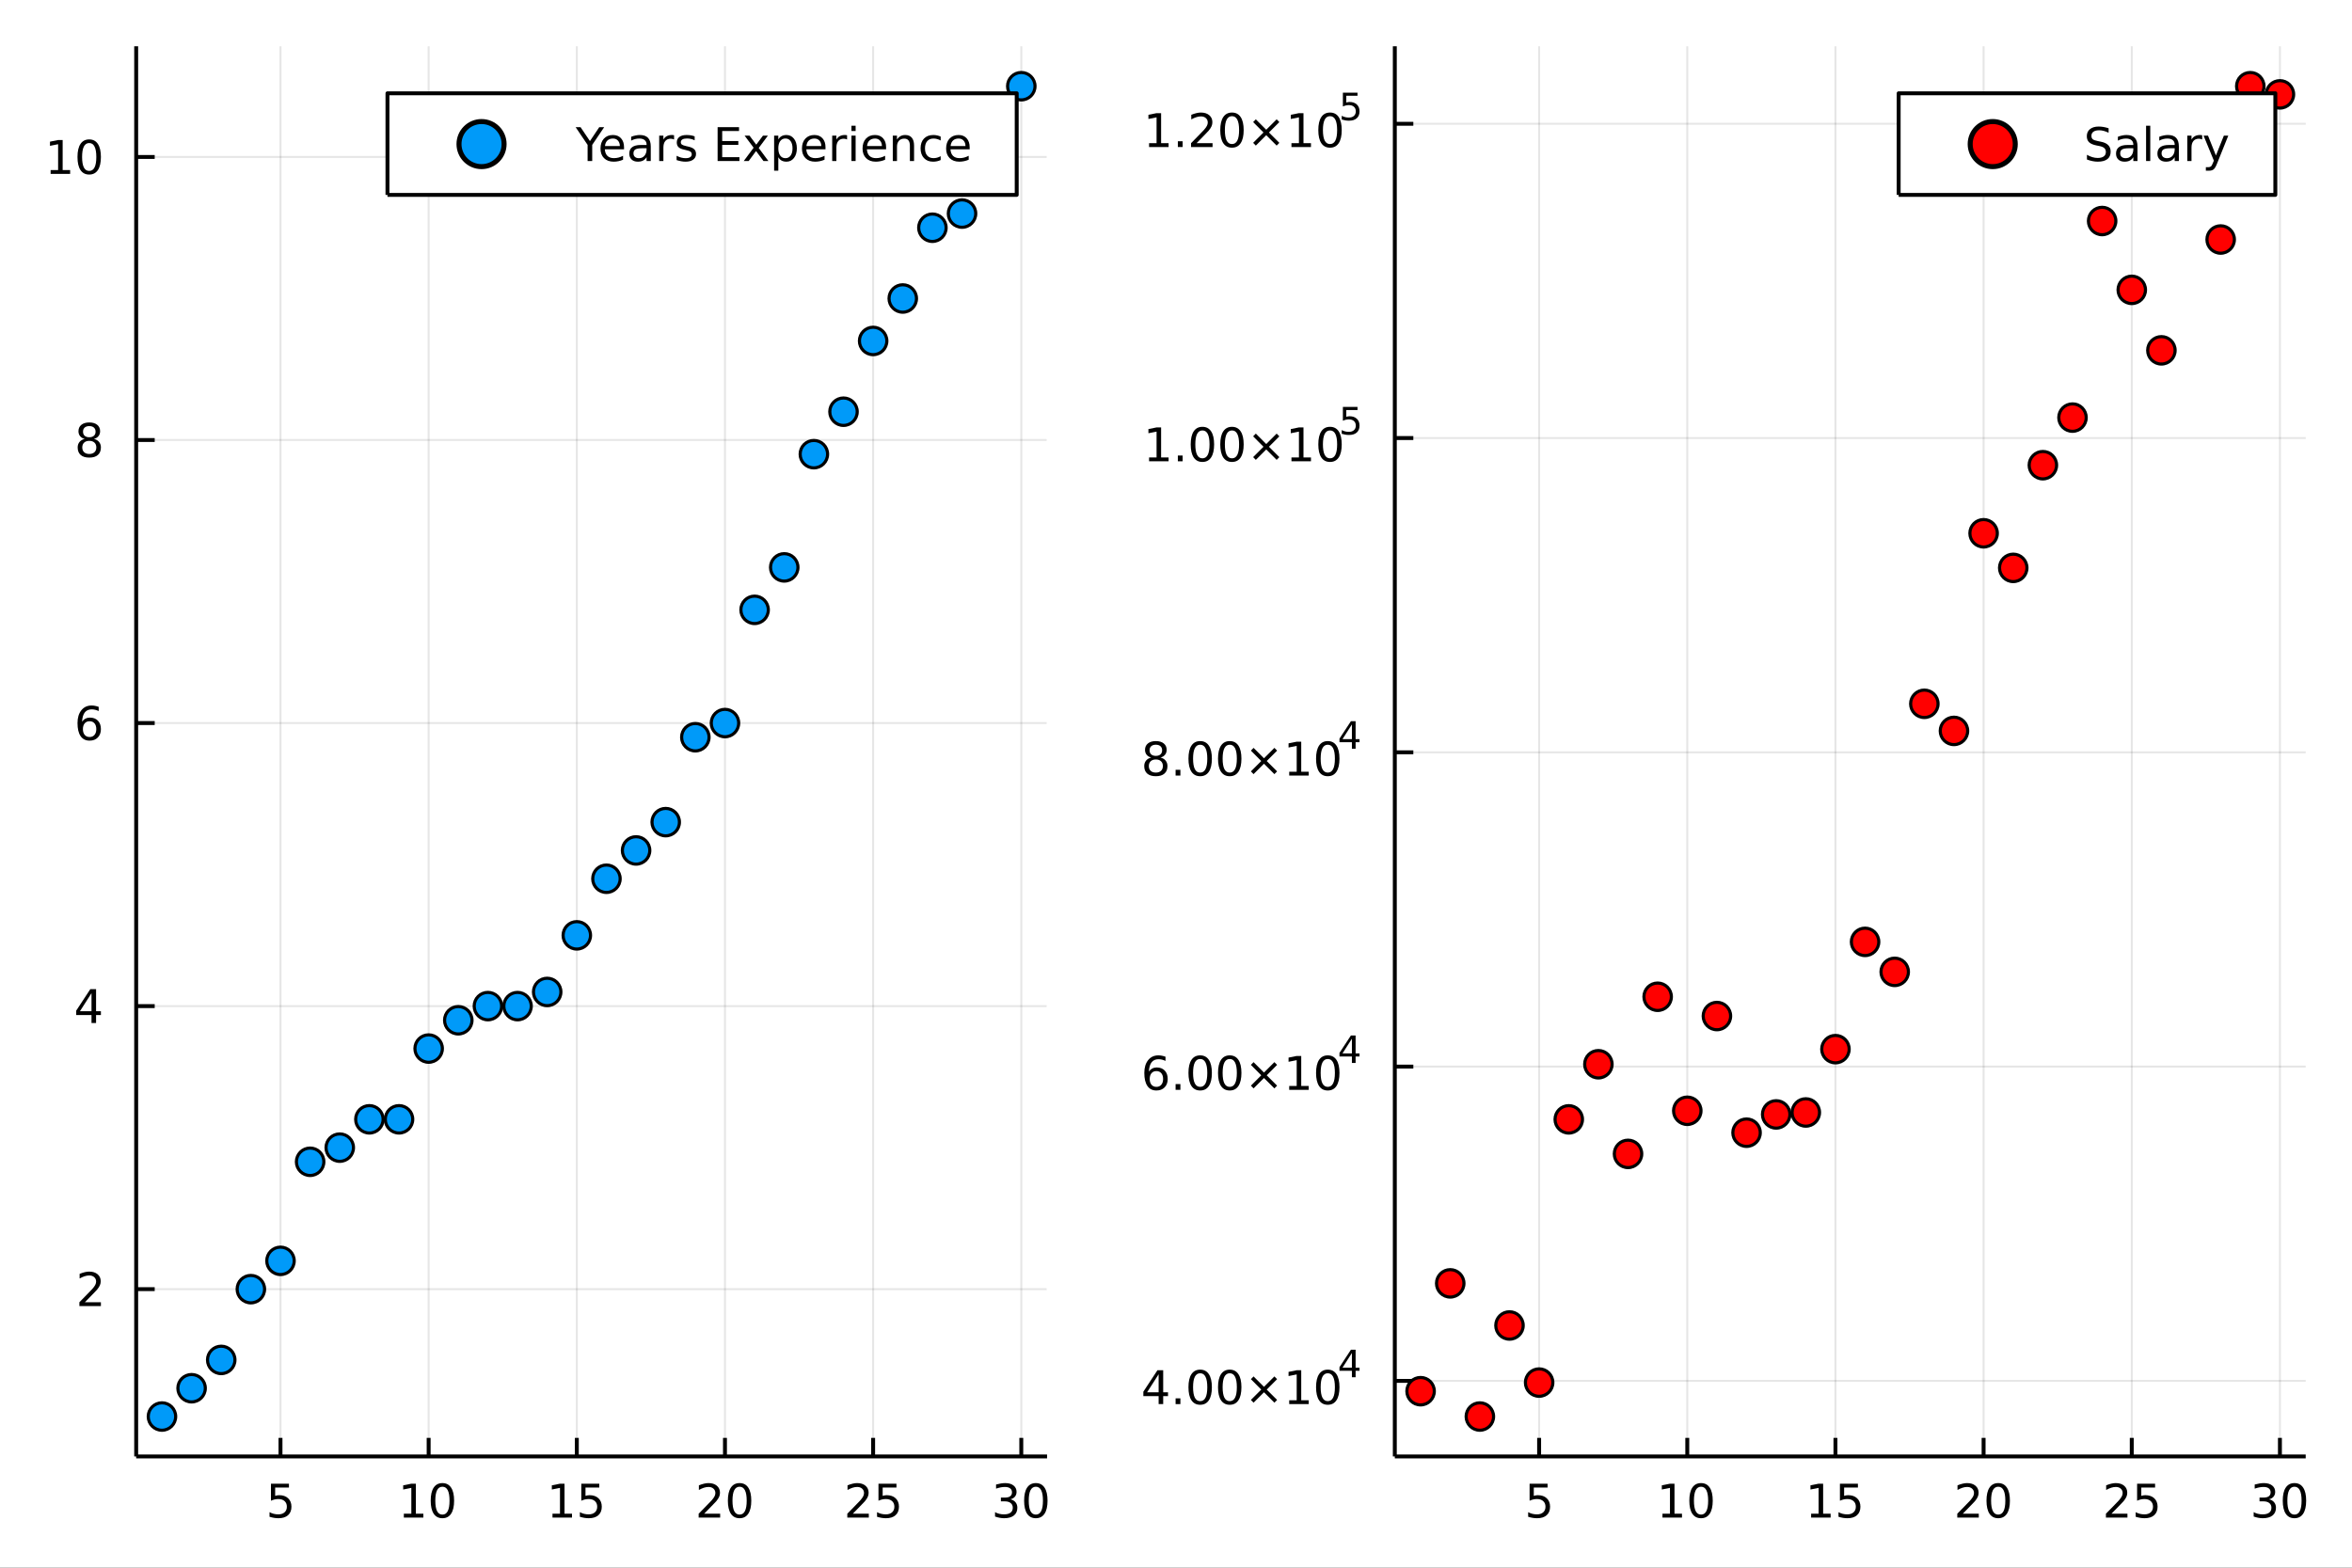<?xml version="1.0" encoding="utf-8"?>
<svg xmlns="http://www.w3.org/2000/svg" xmlns:xlink="http://www.w3.org/1999/xlink" width="600" height="400" viewBox="0 0 2400 1600">
<rect x="0" y="0" width="2400" height="1600" fill="#333333" stroke="none"/>
<defs>
  <clipPath id="clip240">
    <rect x="0" y="0" width="2400" height="1600"/>
  </clipPath>
</defs>
<path clip-path="url(#clip240)" d="
M0 1600 L2400 1600 L2400 0 L0 0  Z
  " fill="#ffffff" fill-rule="evenodd" fill-opacity="1"/>
<defs>
  <clipPath id="clip241">
    <rect x="480" y="0" width="1681" height="1600"/>
  </clipPath>
</defs>
<path clip-path="url(#clip240)" d="
M138.959 1486.45 L1068.44 1486.45 L1068.44 47.244 L138.959 47.244  Z
  " fill="#ffffff" fill-rule="evenodd" fill-opacity="1"/>
<defs>
  <clipPath id="clip242">
    <rect x="138" y="47" width="930" height="1440"/>
  </clipPath>
</defs>
<polyline clip-path="url(#clip242)" style="stroke:#000000; stroke-linecap:butt; stroke-linejoin:round; stroke-width:2; stroke-opacity:0.1; fill:none" points="
  286.213,1486.45 286.213,47.244 
  "/>
<polyline clip-path="url(#clip242)" style="stroke:#000000; stroke-linecap:butt; stroke-linejoin:round; stroke-width:2; stroke-opacity:0.1; fill:none" points="
  437.397,1486.45 437.397,47.244 
  "/>
<polyline clip-path="url(#clip242)" style="stroke:#000000; stroke-linecap:butt; stroke-linejoin:round; stroke-width:2; stroke-opacity:0.1; fill:none" points="
  588.581,1486.45 588.581,47.244 
  "/>
<polyline clip-path="url(#clip242)" style="stroke:#000000; stroke-linecap:butt; stroke-linejoin:round; stroke-width:2; stroke-opacity:0.1; fill:none" points="
  739.765,1486.45 739.765,47.244 
  "/>
<polyline clip-path="url(#clip242)" style="stroke:#000000; stroke-linecap:butt; stroke-linejoin:round; stroke-width:2; stroke-opacity:0.1; fill:none" points="
  890.949,1486.45 890.949,47.244 
  "/>
<polyline clip-path="url(#clip242)" style="stroke:#000000; stroke-linecap:butt; stroke-linejoin:round; stroke-width:2; stroke-opacity:0.1; fill:none" points="
  1042.13,1486.45 1042.13,47.244 
  "/>
<polyline clip-path="url(#clip240)" style="stroke:#000000; stroke-linecap:butt; stroke-linejoin:round; stroke-width:4; stroke-opacity:1; fill:none" points="
  138.959,1486.45 1068.44,1486.45 
  "/>
<polyline clip-path="url(#clip240)" style="stroke:#000000; stroke-linecap:butt; stroke-linejoin:round; stroke-width:4; stroke-opacity:1; fill:none" points="
  286.213,1486.45 286.213,1467.55 
  "/>
<polyline clip-path="url(#clip240)" style="stroke:#000000; stroke-linecap:butt; stroke-linejoin:round; stroke-width:4; stroke-opacity:1; fill:none" points="
  437.397,1486.45 437.397,1467.55 
  "/>
<polyline clip-path="url(#clip240)" style="stroke:#000000; stroke-linecap:butt; stroke-linejoin:round; stroke-width:4; stroke-opacity:1; fill:none" points="
  588.581,1486.45 588.581,1467.55 
  "/>
<polyline clip-path="url(#clip240)" style="stroke:#000000; stroke-linecap:butt; stroke-linejoin:round; stroke-width:4; stroke-opacity:1; fill:none" points="
  739.765,1486.45 739.765,1467.55 
  "/>
<polyline clip-path="url(#clip240)" style="stroke:#000000; stroke-linecap:butt; stroke-linejoin:round; stroke-width:4; stroke-opacity:1; fill:none" points="
  890.949,1486.45 890.949,1467.55 
  "/>
<polyline clip-path="url(#clip240)" style="stroke:#000000; stroke-linecap:butt; stroke-linejoin:round; stroke-width:4; stroke-opacity:1; fill:none" points="
  1042.13,1486.45 1042.13,1467.55 
  "/>
<path clip-path="url(#clip240)" d="M276.491 1514.29 L294.847 1514.29 L294.847 1518.22 L280.773 1518.22 L280.773 1526.7 Q281.791 1526.35 282.81 1526.19 Q283.828 1526 284.847 1526 Q290.634 1526 294.014 1529.17 Q297.393 1532.34 297.393 1537.76 Q297.393 1543.34 293.921 1546.44 Q290.449 1549.52 284.129 1549.52 Q281.954 1549.52 279.685 1549.15 Q277.44 1548.78 275.032 1548.04 L275.032 1543.34 Q277.116 1544.47 279.338 1545.03 Q281.56 1545.58 284.037 1545.58 Q288.041 1545.58 290.379 1543.48 Q292.717 1541.37 292.717 1537.76 Q292.717 1534.15 290.379 1532.04 Q288.041 1529.94 284.037 1529.94 Q282.162 1529.94 280.287 1530.35 Q278.435 1530.77 276.491 1531.65 L276.491 1514.29 Z" fill="#000000" fill-rule="evenodd" fill-opacity="1" /><path clip-path="url(#clip240)" d="M412.084 1544.91 L419.723 1544.91 L419.723 1518.55 L411.413 1520.21 L411.413 1515.95 L419.677 1514.29 L424.353 1514.29 L424.353 1544.91 L431.992 1544.91 L431.992 1548.85 L412.084 1548.85 L412.084 1544.91 Z" fill="#000000" fill-rule="evenodd" fill-opacity="1" /><path clip-path="url(#clip240)" d="M451.436 1517.37 Q447.825 1517.37 445.996 1520.93 Q444.191 1524.47 444.191 1531.6 Q444.191 1538.71 445.996 1542.27 Q447.825 1545.82 451.436 1545.82 Q455.07 1545.82 456.876 1542.27 Q458.705 1538.71 458.705 1531.6 Q458.705 1524.47 456.876 1520.93 Q455.07 1517.37 451.436 1517.37 M451.436 1513.66 Q457.246 1513.66 460.302 1518.27 Q463.38 1522.85 463.38 1531.6 Q463.38 1540.33 460.302 1544.94 Q457.246 1549.52 451.436 1549.52 Q445.626 1549.52 442.547 1544.94 Q439.492 1540.33 439.492 1531.6 Q439.492 1522.85 442.547 1518.27 Q445.626 1513.66 451.436 1513.66 Z" fill="#000000" fill-rule="evenodd" fill-opacity="1" /><path clip-path="url(#clip240)" d="M563.766 1544.91 L571.405 1544.91 L571.405 1518.55 L563.095 1520.21 L563.095 1515.95 L571.359 1514.29 L576.035 1514.29 L576.035 1544.91 L583.674 1544.91 L583.674 1548.85 L563.766 1548.85 L563.766 1544.91 Z" fill="#000000" fill-rule="evenodd" fill-opacity="1" /><path clip-path="url(#clip240)" d="M593.164 1514.29 L611.521 1514.29 L611.521 1518.22 L597.447 1518.22 L597.447 1526.7 Q598.465 1526.35 599.484 1526.19 Q600.502 1526 601.521 1526 Q607.308 1526 610.687 1529.17 Q614.067 1532.34 614.067 1537.76 Q614.067 1543.34 610.595 1546.44 Q607.122 1549.52 600.803 1549.52 Q598.627 1549.52 596.359 1549.15 Q594.113 1548.78 591.706 1548.04 L591.706 1543.34 Q593.789 1544.47 596.011 1545.03 Q598.234 1545.58 600.71 1545.58 Q604.715 1545.58 607.053 1543.48 Q609.391 1541.37 609.391 1537.76 Q609.391 1534.15 607.053 1532.04 Q604.715 1529.94 600.71 1529.94 Q598.835 1529.94 596.961 1530.35 Q595.109 1530.77 593.164 1531.65 L593.164 1514.29 Z" fill="#000000" fill-rule="evenodd" fill-opacity="1" /><path clip-path="url(#clip240)" d="M718.538 1544.91 L734.858 1544.91 L734.858 1548.85 L712.913 1548.85 L712.913 1544.91 Q715.575 1542.16 720.159 1537.53 Q724.765 1532.88 725.946 1531.53 Q728.191 1529.01 729.071 1527.27 Q729.973 1525.51 729.973 1523.82 Q729.973 1521.07 728.029 1519.33 Q726.108 1517.6 723.006 1517.6 Q720.807 1517.6 718.353 1518.36 Q715.923 1519.13 713.145 1520.68 L713.145 1515.95 Q715.969 1514.82 718.423 1514.24 Q720.876 1513.66 722.913 1513.66 Q728.284 1513.66 731.478 1516.35 Q734.672 1519.03 734.672 1523.52 Q734.672 1525.65 733.862 1527.57 Q733.075 1529.47 730.969 1532.07 Q730.39 1532.74 727.288 1535.95 Q724.186 1539.15 718.538 1544.91 Z" fill="#000000" fill-rule="evenodd" fill-opacity="1" /><path clip-path="url(#clip240)" d="M754.672 1517.37 Q751.061 1517.37 749.233 1520.93 Q747.427 1524.47 747.427 1531.6 Q747.427 1538.71 749.233 1542.27 Q751.061 1545.82 754.672 1545.82 Q758.307 1545.82 760.112 1542.27 Q761.941 1538.71 761.941 1531.6 Q761.941 1524.47 760.112 1520.93 Q758.307 1517.37 754.672 1517.37 M754.672 1513.66 Q760.482 1513.66 763.538 1518.27 Q766.617 1522.85 766.617 1531.6 Q766.617 1540.33 763.538 1544.94 Q760.482 1549.52 754.672 1549.52 Q748.862 1549.52 745.784 1544.94 Q742.728 1540.33 742.728 1531.6 Q742.728 1522.85 745.784 1518.27 Q748.862 1513.66 754.672 1513.66 Z" fill="#000000" fill-rule="evenodd" fill-opacity="1" /><path clip-path="url(#clip240)" d="M870.22 1544.91 L886.539 1544.91 L886.539 1548.85 L864.595 1548.85 L864.595 1544.91 Q867.257 1542.16 871.84 1537.53 Q876.447 1532.88 877.627 1531.53 Q879.873 1529.01 880.752 1527.27 Q881.655 1525.51 881.655 1523.82 Q881.655 1521.07 879.711 1519.33 Q877.789 1517.6 874.688 1517.6 Q872.489 1517.6 870.035 1518.36 Q867.604 1519.13 864.827 1520.68 L864.827 1515.95 Q867.651 1514.82 870.104 1514.24 Q872.558 1513.66 874.595 1513.66 Q879.965 1513.66 883.16 1516.35 Q886.354 1519.03 886.354 1523.52 Q886.354 1525.65 885.544 1527.57 Q884.757 1529.47 882.651 1532.07 Q882.072 1532.74 878.97 1535.95 Q875.868 1539.15 870.22 1544.91 Z" fill="#000000" fill-rule="evenodd" fill-opacity="1" /><path clip-path="url(#clip240)" d="M896.4 1514.29 L914.757 1514.29 L914.757 1518.22 L900.683 1518.22 L900.683 1526.7 Q901.701 1526.35 902.72 1526.19 Q903.738 1526 904.757 1526 Q910.544 1526 913.924 1529.17 Q917.303 1532.34 917.303 1537.76 Q917.303 1543.34 913.831 1546.44 Q910.359 1549.52 904.039 1549.52 Q901.863 1549.52 899.595 1549.15 Q897.35 1548.78 894.942 1548.04 L894.942 1543.34 Q897.025 1544.47 899.248 1545.03 Q901.47 1545.58 903.947 1545.58 Q907.951 1545.58 910.289 1543.48 Q912.627 1541.37 912.627 1537.76 Q912.627 1534.15 910.289 1532.04 Q907.951 1529.94 903.947 1529.94 Q902.072 1529.94 900.197 1530.35 Q898.345 1530.77 896.4 1531.65 L896.4 1514.29 Z" fill="#000000" fill-rule="evenodd" fill-opacity="1" /><path clip-path="url(#clip240)" d="M1030.98 1530.21 Q1034.33 1530.93 1036.21 1533.2 Q1038.11 1535.47 1038.11 1538.8 Q1038.11 1543.92 1034.59 1546.72 Q1031.07 1549.52 1024.59 1549.52 Q1022.41 1549.52 1020.1 1549.08 Q1017.8 1548.66 1015.35 1547.81 L1015.35 1543.29 Q1017.3 1544.43 1019.61 1545.01 Q1021.92 1545.58 1024.45 1545.58 Q1028.85 1545.58 1031.14 1543.85 Q1033.45 1542.11 1033.45 1538.8 Q1033.45 1535.75 1031.3 1534.03 Q1029.17 1532.3 1025.35 1532.3 L1021.32 1532.3 L1021.32 1528.45 L1025.54 1528.45 Q1028.99 1528.45 1030.81 1527.09 Q1032.64 1525.7 1032.64 1523.11 Q1032.64 1520.45 1030.74 1519.03 Q1028.87 1517.6 1025.35 1517.6 Q1023.43 1517.6 1021.23 1518.01 Q1019.03 1518.43 1016.39 1519.31 L1016.39 1515.14 Q1019.05 1514.4 1021.37 1514.03 Q1023.71 1513.66 1025.77 1513.66 Q1031.09 1513.66 1034.19 1516.09 Q1037.3 1518.5 1037.3 1522.62 Q1037.3 1525.49 1035.65 1527.48 Q1034.01 1529.45 1030.98 1530.21 Z" fill="#000000" fill-rule="evenodd" fill-opacity="1" /><path clip-path="url(#clip240)" d="M1056.97 1517.37 Q1053.36 1517.37 1051.53 1520.93 Q1049.73 1524.47 1049.73 1531.6 Q1049.73 1538.71 1051.53 1542.27 Q1053.36 1545.82 1056.97 1545.82 Q1060.61 1545.82 1062.41 1542.27 Q1064.24 1538.71 1064.24 1531.6 Q1064.24 1524.47 1062.41 1520.93 Q1060.61 1517.37 1056.97 1517.37 M1056.97 1513.66 Q1062.78 1513.66 1065.84 1518.27 Q1068.92 1522.85 1068.92 1531.6 Q1068.92 1540.33 1065.84 1544.94 Q1062.78 1549.52 1056.97 1549.52 Q1051.16 1549.52 1048.08 1544.94 Q1045.03 1540.33 1045.03 1531.6 Q1045.03 1522.85 1048.08 1518.27 Q1051.16 1513.66 1056.97 1513.66 Z" fill="#000000" fill-rule="evenodd" fill-opacity="1" /><polyline clip-path="url(#clip242)" style="stroke:#000000; stroke-linecap:butt; stroke-linejoin:round; stroke-width:2; stroke-opacity:0.1; fill:none" points="
  138.959,1315.72 1068.44,1315.72 
  "/>
<polyline clip-path="url(#clip242)" style="stroke:#000000; stroke-linecap:butt; stroke-linejoin:round; stroke-width:2; stroke-opacity:0.1; fill:none" points="
  138.959,1026.84 1068.44,1026.84 
  "/>
<polyline clip-path="url(#clip242)" style="stroke:#000000; stroke-linecap:butt; stroke-linejoin:round; stroke-width:2; stroke-opacity:0.1; fill:none" points="
  138.959,737.958 1068.44,737.958 
  "/>
<polyline clip-path="url(#clip242)" style="stroke:#000000; stroke-linecap:butt; stroke-linejoin:round; stroke-width:2; stroke-opacity:0.1; fill:none" points="
  138.959,449.077 1068.44,449.077 
  "/>
<polyline clip-path="url(#clip242)" style="stroke:#000000; stroke-linecap:butt; stroke-linejoin:round; stroke-width:2; stroke-opacity:0.1; fill:none" points="
  138.959,160.196 1068.44,160.196 
  "/>
<polyline clip-path="url(#clip240)" style="stroke:#000000; stroke-linecap:butt; stroke-linejoin:round; stroke-width:4; stroke-opacity:1; fill:none" points="
  138.959,1486.45 138.959,47.244 
  "/>
<polyline clip-path="url(#clip240)" style="stroke:#000000; stroke-linecap:butt; stroke-linejoin:round; stroke-width:4; stroke-opacity:1; fill:none" points="
  138.959,1315.72 157.857,1315.72 
  "/>
<polyline clip-path="url(#clip240)" style="stroke:#000000; stroke-linecap:butt; stroke-linejoin:round; stroke-width:4; stroke-opacity:1; fill:none" points="
  138.959,1026.84 157.857,1026.84 
  "/>
<polyline clip-path="url(#clip240)" style="stroke:#000000; stroke-linecap:butt; stroke-linejoin:round; stroke-width:4; stroke-opacity:1; fill:none" points="
  138.959,737.958 157.857,737.958 
  "/>
<polyline clip-path="url(#clip240)" style="stroke:#000000; stroke-linecap:butt; stroke-linejoin:round; stroke-width:4; stroke-opacity:1; fill:none" points="
  138.959,449.077 157.857,449.077 
  "/>
<polyline clip-path="url(#clip240)" style="stroke:#000000; stroke-linecap:butt; stroke-linejoin:round; stroke-width:4; stroke-opacity:1; fill:none" points="
  138.959,160.196 157.857,160.196 
  "/>
<path clip-path="url(#clip240)" d="M86.64 1329.06 L102.959 1329.06 L102.959 1333 L81.015 1333 L81.015 1329.06 Q83.677 1326.31 88.26 1321.68 Q92.867 1317.03 94.047 1315.68 Q96.293 1313.16 97.172 1311.43 Q98.075 1309.67 98.075 1307.98 Q98.075 1305.22 96.131 1303.49 Q94.21 1301.75 91.108 1301.75 Q88.909 1301.75 86.455 1302.51 Q84.024 1303.28 81.247 1304.83 L81.247 1300.11 Q84.071 1298.97 86.524 1298.39 Q88.978 1297.81 91.015 1297.81 Q96.385 1297.81 99.58 1300.5 Q102.774 1303.18 102.774 1307.68 Q102.774 1309.81 101.964 1311.73 Q101.177 1313.62 99.071 1316.22 Q98.492 1316.89 95.39 1320.11 Q92.288 1323.3 86.64 1329.06 Z" fill="#000000" fill-rule="evenodd" fill-opacity="1" /><path clip-path="url(#clip240)" d="M93.376 1013.63 L81.571 1032.08 L93.376 1032.08 L93.376 1013.63 M92.149 1009.56 L98.029 1009.56 L98.029 1032.08 L102.959 1032.08 L102.959 1035.97 L98.029 1035.97 L98.029 1044.12 L93.376 1044.12 L93.376 1035.97 L77.774 1035.97 L77.774 1031.46 L92.149 1009.56 Z" fill="#000000" fill-rule="evenodd" fill-opacity="1" /><path clip-path="url(#clip240)" d="M91.432 736.094 Q88.284 736.094 86.432 738.247 Q84.603 740.4 84.603 744.15 Q84.603 747.877 86.432 750.053 Q88.284 752.206 91.432 752.206 Q94.58 752.206 96.409 750.053 Q98.26 747.877 98.26 744.15 Q98.26 740.4 96.409 738.247 Q94.58 736.094 91.432 736.094 M100.714 721.442 L100.714 725.701 Q98.955 724.868 97.149 724.428 Q95.367 723.988 93.608 723.988 Q88.978 723.988 86.524 727.113 Q84.094 730.238 83.747 736.557 Q85.112 734.544 87.172 733.479 Q89.233 732.391 91.71 732.391 Q96.918 732.391 99.927 735.562 Q102.959 738.71 102.959 744.15 Q102.959 749.474 99.811 752.692 Q96.663 755.909 91.432 755.909 Q85.436 755.909 82.265 751.326 Q79.094 746.719 79.094 737.993 Q79.094 729.798 82.983 724.937 Q86.872 720.053 93.422 720.053 Q95.182 720.053 96.964 720.4 Q98.77 720.747 100.714 721.442 Z" fill="#000000" fill-rule="evenodd" fill-opacity="1" /><path clip-path="url(#clip240)" d="M91.108 449.945 Q87.774 449.945 85.853 451.728 Q83.955 453.51 83.955 456.635 Q83.955 459.76 85.853 461.542 Q87.774 463.325 91.108 463.325 Q94.441 463.325 96.362 461.542 Q98.284 459.737 98.284 456.635 Q98.284 453.51 96.362 451.728 Q94.464 449.945 91.108 449.945 M86.432 447.955 Q83.422 447.214 81.733 445.154 Q80.066 443.093 80.066 440.13 Q80.066 435.987 83.006 433.58 Q85.969 431.172 91.108 431.172 Q96.27 431.172 99.21 433.58 Q102.149 435.987 102.149 440.13 Q102.149 443.093 100.459 445.154 Q98.793 447.214 95.807 447.955 Q99.186 448.742 101.061 451.033 Q102.959 453.325 102.959 456.635 Q102.959 461.658 99.881 464.343 Q96.825 467.028 91.108 467.028 Q85.39 467.028 82.311 464.343 Q79.256 461.658 79.256 456.635 Q79.256 453.325 81.154 451.033 Q83.052 448.742 86.432 447.955 M84.719 440.57 Q84.719 443.255 86.385 444.76 Q88.075 446.265 91.108 446.265 Q94.117 446.265 95.807 444.76 Q97.52 443.255 97.52 440.57 Q97.52 437.885 95.807 436.38 Q94.117 434.876 91.108 434.876 Q88.075 434.876 86.385 436.38 Q84.719 437.885 84.719 440.57 Z" fill="#000000" fill-rule="evenodd" fill-opacity="1" /><path clip-path="url(#clip240)" d="M51.663 173.541 L59.302 173.541 L59.302 147.176 L50.992 148.842 L50.992 144.583 L59.256 142.916 L63.932 142.916 L63.932 173.541 L71.571 173.541 L71.571 177.476 L51.663 177.476 L51.663 173.541 Z" fill="#000000" fill-rule="evenodd" fill-opacity="1" /><path clip-path="url(#clip240)" d="M91.015 145.995 Q87.404 145.995 85.575 149.56 Q83.77 153.102 83.77 160.231 Q83.77 167.338 85.575 170.902 Q87.404 174.444 91.015 174.444 Q94.649 174.444 96.455 170.902 Q98.284 167.338 98.284 160.231 Q98.284 153.102 96.455 149.56 Q94.649 145.995 91.015 145.995 M91.015 142.291 Q96.825 142.291 99.881 146.898 Q102.959 151.481 102.959 160.231 Q102.959 168.958 99.881 173.564 Q96.825 178.148 91.015 178.148 Q85.205 178.148 82.126 173.564 Q79.071 168.958 79.071 160.231 Q79.071 151.481 82.126 146.898 Q85.205 142.291 91.015 142.291 Z" fill="#000000" fill-rule="evenodd" fill-opacity="1" /><circle clip-path="url(#clip242)" cx="165.265" cy="1445.72" r="14" fill="#009af9" fill-rule="evenodd" fill-opacity="1" stroke="#000000" stroke-opacity="1" stroke-width="3.2"/>
<circle clip-path="url(#clip242)" cx="195.502" cy="1416.83" r="14" fill="#009af9" fill-rule="evenodd" fill-opacity="1" stroke="#000000" stroke-opacity="1" stroke-width="3.2"/>
<circle clip-path="url(#clip242)" cx="225.739" cy="1387.94" r="14" fill="#009af9" fill-rule="evenodd" fill-opacity="1" stroke="#000000" stroke-opacity="1" stroke-width="3.2"/>
<circle clip-path="url(#clip242)" cx="255.976" cy="1315.72" r="14" fill="#009af9" fill-rule="evenodd" fill-opacity="1" stroke="#000000" stroke-opacity="1" stroke-width="3.2"/>
<circle clip-path="url(#clip242)" cx="286.213" cy="1286.83" r="14" fill="#009af9" fill-rule="evenodd" fill-opacity="1" stroke="#000000" stroke-opacity="1" stroke-width="3.2"/>
<circle clip-path="url(#clip242)" cx="316.45" cy="1185.72" r="14" fill="#009af9" fill-rule="evenodd" fill-opacity="1" stroke="#000000" stroke-opacity="1" stroke-width="3.2"/>
<circle clip-path="url(#clip242)" cx="346.686" cy="1171.28" r="14" fill="#009af9" fill-rule="evenodd" fill-opacity="1" stroke="#000000" stroke-opacity="1" stroke-width="3.2"/>
<circle clip-path="url(#clip242)" cx="376.923" cy="1142.39" r="14" fill="#009af9" fill-rule="evenodd" fill-opacity="1" stroke="#000000" stroke-opacity="1" stroke-width="3.2"/>
<circle clip-path="url(#clip242)" cx="407.16" cy="1142.39" r="14" fill="#009af9" fill-rule="evenodd" fill-opacity="1" stroke="#000000" stroke-opacity="1" stroke-width="3.2"/>
<circle clip-path="url(#clip242)" cx="437.397" cy="1070.17" r="14" fill="#009af9" fill-rule="evenodd" fill-opacity="1" stroke="#000000" stroke-opacity="1" stroke-width="3.2"/>
<circle clip-path="url(#clip242)" cx="467.634" cy="1041.28" r="14" fill="#009af9" fill-rule="evenodd" fill-opacity="1" stroke="#000000" stroke-opacity="1" stroke-width="3.2"/>
<circle clip-path="url(#clip242)" cx="497.87" cy="1026.84" r="14" fill="#009af9" fill-rule="evenodd" fill-opacity="1" stroke="#000000" stroke-opacity="1" stroke-width="3.2"/>
<circle clip-path="url(#clip242)" cx="528.107" cy="1026.84" r="14" fill="#009af9" fill-rule="evenodd" fill-opacity="1" stroke="#000000" stroke-opacity="1" stroke-width="3.2"/>
<circle clip-path="url(#clip242)" cx="558.344" cy="1012.39" r="14" fill="#009af9" fill-rule="evenodd" fill-opacity="1" stroke="#000000" stroke-opacity="1" stroke-width="3.2"/>
<circle clip-path="url(#clip242)" cx="588.581" cy="954.618" r="14" fill="#009af9" fill-rule="evenodd" fill-opacity="1" stroke="#000000" stroke-opacity="1" stroke-width="3.2"/>
<circle clip-path="url(#clip242)" cx="618.818" cy="896.842" r="14" fill="#009af9" fill-rule="evenodd" fill-opacity="1" stroke="#000000" stroke-opacity="1" stroke-width="3.2"/>
<circle clip-path="url(#clip242)" cx="649.055" cy="867.954" r="14" fill="#009af9" fill-rule="evenodd" fill-opacity="1" stroke="#000000" stroke-opacity="1" stroke-width="3.2"/>
<circle clip-path="url(#clip242)" cx="679.291" cy="839.066" r="14" fill="#009af9" fill-rule="evenodd" fill-opacity="1" stroke="#000000" stroke-opacity="1" stroke-width="3.2"/>
<circle clip-path="url(#clip242)" cx="709.528" cy="752.402" r="14" fill="#009af9" fill-rule="evenodd" fill-opacity="1" stroke="#000000" stroke-opacity="1" stroke-width="3.2"/>
<circle clip-path="url(#clip242)" cx="739.765" cy="737.958" r="14" fill="#009af9" fill-rule="evenodd" fill-opacity="1" stroke="#000000" stroke-opacity="1" stroke-width="3.2"/>
<circle clip-path="url(#clip242)" cx="770.002" cy="622.406" r="14" fill="#009af9" fill-rule="evenodd" fill-opacity="1" stroke="#000000" stroke-opacity="1" stroke-width="3.2"/>
<circle clip-path="url(#clip242)" cx="800.239" cy="579.074" r="14" fill="#009af9" fill-rule="evenodd" fill-opacity="1" stroke="#000000" stroke-opacity="1" stroke-width="3.2"/>
<circle clip-path="url(#clip242)" cx="830.475" cy="463.521" r="14" fill="#009af9" fill-rule="evenodd" fill-opacity="1" stroke="#000000" stroke-opacity="1" stroke-width="3.2"/>
<circle clip-path="url(#clip242)" cx="860.712" cy="420.189" r="14" fill="#009af9" fill-rule="evenodd" fill-opacity="1" stroke="#000000" stroke-opacity="1" stroke-width="3.2"/>
<circle clip-path="url(#clip242)" cx="890.949" cy="347.969" r="14" fill="#009af9" fill-rule="evenodd" fill-opacity="1" stroke="#000000" stroke-opacity="1" stroke-width="3.2"/>
<circle clip-path="url(#clip242)" cx="921.186" cy="304.637" r="14" fill="#009af9" fill-rule="evenodd" fill-opacity="1" stroke="#000000" stroke-opacity="1" stroke-width="3.2"/>
<circle clip-path="url(#clip242)" cx="951.423" cy="232.417" r="14" fill="#009af9" fill-rule="evenodd" fill-opacity="1" stroke="#000000" stroke-opacity="1" stroke-width="3.2"/>
<circle clip-path="url(#clip242)" cx="981.66" cy="217.973" r="14" fill="#009af9" fill-rule="evenodd" fill-opacity="1" stroke="#000000" stroke-opacity="1" stroke-width="3.2"/>
<circle clip-path="url(#clip242)" cx="1011.9" cy="116.864" r="14" fill="#009af9" fill-rule="evenodd" fill-opacity="1" stroke="#000000" stroke-opacity="1" stroke-width="3.2"/>
<circle clip-path="url(#clip242)" cx="1042.13" cy="87.976" r="14" fill="#009af9" fill-rule="evenodd" fill-opacity="1" stroke="#000000" stroke-opacity="1" stroke-width="3.2"/>
<path clip-path="url(#clip240)" d="
M395.375 198.898 L1037.46 198.898 L1037.46 95.218 L395.375 95.218  Z
  " fill="#ffffff" fill-rule="evenodd" fill-opacity="1"/>
<polyline clip-path="url(#clip240)" style="stroke:#000000; stroke-linecap:butt; stroke-linejoin:round; stroke-width:4; stroke-opacity:1; fill:none" points="
  395.375,198.898 1037.46,198.898 1037.46,95.218 395.375,95.218 395.375,198.898 
  "/>
<circle clip-path="url(#clip240)" cx="491.375" cy="147.058" r="23" fill="#009af9" fill-rule="evenodd" fill-opacity="1" stroke="#000000" stroke-opacity="1" stroke-width="5.12"/>
<path clip-path="url(#clip240)" d="M587.375 129.778 L592.399 129.778 L601.982 143.99 L611.496 129.778 L616.519 129.778 L604.297 147.879 L604.297 164.338 L599.598 164.338 L599.598 147.879 L587.375 129.778 Z" fill="#000000" fill-rule="evenodd" fill-opacity="1" /><path clip-path="url(#clip240)" d="M636.773 150.31 L636.773 152.393 L617.19 152.393 Q617.468 156.791 619.829 159.106 Q622.213 161.398 626.449 161.398 Q628.903 161.398 631.195 160.796 Q633.509 160.194 635.778 158.99 L635.778 163.018 Q633.486 163.99 631.079 164.5 Q628.671 165.009 626.195 165.009 Q619.991 165.009 616.357 161.398 Q612.746 157.787 612.746 151.629 Q612.746 145.264 616.172 141.537 Q619.621 137.787 625.454 137.787 Q630.685 137.787 633.718 141.166 Q636.773 144.523 636.773 150.31 M632.514 149.06 Q632.468 145.565 630.546 143.481 Q628.648 141.398 625.5 141.398 Q621.935 141.398 619.783 143.412 Q617.653 145.426 617.329 149.083 L632.514 149.06 Z" fill="#000000" fill-rule="evenodd" fill-opacity="1" /><path clip-path="url(#clip240)" d="M655.546 151.305 Q650.384 151.305 648.394 152.486 Q646.403 153.666 646.403 156.514 Q646.403 158.782 647.884 160.125 Q649.389 161.444 651.958 161.444 Q655.5 161.444 657.63 158.944 Q659.782 156.421 659.782 152.254 L659.782 151.305 L655.546 151.305 M664.042 149.546 L664.042 164.338 L659.782 164.338 L659.782 160.402 Q658.324 162.763 656.148 163.898 Q653.972 165.009 650.824 165.009 Q646.843 165.009 644.482 162.787 Q642.144 160.541 642.144 156.791 Q642.144 152.416 645.06 150.194 Q648 147.972 653.81 147.972 L659.782 147.972 L659.782 147.555 Q659.782 144.615 657.838 143.018 Q655.917 141.398 652.421 141.398 Q650.199 141.398 648.093 141.93 Q645.986 142.463 644.042 143.527 L644.042 139.592 Q646.38 138.69 648.579 138.25 Q650.778 137.787 652.861 137.787 Q658.486 137.787 661.264 140.703 Q664.042 143.62 664.042 149.546 Z" fill="#000000" fill-rule="evenodd" fill-opacity="1" /><path clip-path="url(#clip240)" d="M687.838 142.393 Q687.12 141.977 686.264 141.791 Q685.43 141.583 684.412 141.583 Q680.801 141.583 678.856 143.944 Q676.935 146.282 676.935 150.68 L676.935 164.338 L672.653 164.338 L672.653 138.412 L676.935 138.412 L676.935 142.44 Q678.278 140.078 680.43 138.944 Q682.583 137.787 685.662 137.787 Q686.102 137.787 686.634 137.856 Q687.167 137.903 687.815 138.018 L687.838 142.393 Z" fill="#000000" fill-rule="evenodd" fill-opacity="1" /><path clip-path="url(#clip240)" d="M708.833 139.176 L708.833 143.203 Q707.028 142.277 705.083 141.815 Q703.139 141.352 701.055 141.352 Q697.884 141.352 696.287 142.324 Q694.713 143.296 694.713 145.24 Q694.713 146.722 695.847 147.578 Q696.981 148.412 700.407 149.176 L701.866 149.5 Q706.403 150.472 708.301 152.254 Q710.222 154.014 710.222 157.185 Q710.222 160.796 707.352 162.902 Q704.504 165.009 699.504 165.009 Q697.421 165.009 695.153 164.592 Q692.907 164.199 690.407 163.388 L690.407 158.99 Q692.768 160.217 695.06 160.842 Q697.352 161.444 699.597 161.444 Q702.606 161.444 704.227 160.426 Q705.847 159.384 705.847 157.509 Q705.847 155.773 704.666 154.847 Q703.509 153.921 699.551 153.064 L698.069 152.717 Q694.111 151.884 692.352 150.171 Q690.592 148.435 690.592 145.426 Q690.592 141.768 693.185 139.778 Q695.778 137.787 700.546 137.787 Q702.907 137.787 704.99 138.134 Q707.074 138.481 708.833 139.176 Z" fill="#000000" fill-rule="evenodd" fill-opacity="1" /><path clip-path="url(#clip240)" d="M732.259 129.778 L754.111 129.778 L754.111 133.713 L736.935 133.713 L736.935 143.944 L753.393 143.944 L753.393 147.879 L736.935 147.879 L736.935 160.402 L754.527 160.402 L754.527 164.338 L732.259 164.338 L732.259 129.778 Z" fill="#000000" fill-rule="evenodd" fill-opacity="1" /><path clip-path="url(#clip240)" d="M783.578 138.412 L774.203 151.027 L784.064 164.338 L779.041 164.338 L771.495 154.152 L763.949 164.338 L758.925 164.338 L768.995 150.773 L759.782 138.412 L764.805 138.412 L771.68 147.648 L778.555 138.412 L783.578 138.412 Z" fill="#000000" fill-rule="evenodd" fill-opacity="1" /><path clip-path="url(#clip240)" d="M794.203 160.449 L794.203 174.199 L789.921 174.199 L789.921 138.412 L794.203 138.412 L794.203 142.347 Q795.546 140.032 797.583 138.921 Q799.643 137.787 802.49 137.787 Q807.212 137.787 810.152 141.537 Q813.115 145.287 813.115 151.398 Q813.115 157.509 810.152 161.259 Q807.212 165.009 802.49 165.009 Q799.643 165.009 797.583 163.898 Q795.546 162.763 794.203 160.449 M808.694 151.398 Q808.694 146.699 806.749 144.037 Q804.828 141.352 801.448 141.352 Q798.069 141.352 796.124 144.037 Q794.203 146.699 794.203 151.398 Q794.203 156.097 796.124 158.782 Q798.069 161.444 801.448 161.444 Q804.828 161.444 806.749 158.782 Q808.694 156.097 808.694 151.398 Z" fill="#000000" fill-rule="evenodd" fill-opacity="1" /><path clip-path="url(#clip240)" d="M842.351 150.31 L842.351 152.393 L822.768 152.393 Q823.045 156.791 825.407 159.106 Q827.791 161.398 832.027 161.398 Q834.481 161.398 836.772 160.796 Q839.087 160.194 841.356 158.99 L841.356 163.018 Q839.064 163.99 836.656 164.5 Q834.249 165.009 831.772 165.009 Q825.569 165.009 821.934 161.398 Q818.323 157.787 818.323 151.629 Q818.323 145.264 821.749 141.537 Q825.198 137.787 831.031 137.787 Q836.263 137.787 839.295 141.166 Q842.351 144.523 842.351 150.31 M838.092 149.06 Q838.045 145.565 836.124 143.481 Q834.226 141.398 831.078 141.398 Q827.513 141.398 825.36 143.412 Q823.231 145.426 822.907 149.083 L838.092 149.06 Z" fill="#000000" fill-rule="evenodd" fill-opacity="1" /><path clip-path="url(#clip240)" d="M864.365 142.393 Q863.647 141.977 862.791 141.791 Q861.957 141.583 860.939 141.583 Q857.328 141.583 855.383 143.944 Q853.462 146.282 853.462 150.68 L853.462 164.338 L849.18 164.338 L849.18 138.412 L853.462 138.412 L853.462 142.44 Q854.805 140.078 856.957 138.944 Q859.11 137.787 862.189 137.787 Q862.629 137.787 863.161 137.856 Q863.693 137.903 864.341 138.018 L864.365 142.393 Z" fill="#000000" fill-rule="evenodd" fill-opacity="1" /><path clip-path="url(#clip240)" d="M868.832 138.412 L873.091 138.412 L873.091 164.338 L868.832 164.338 L868.832 138.412 M868.832 128.319 L873.091 128.319 L873.091 133.713 L868.832 133.713 L868.832 128.319 Z" fill="#000000" fill-rule="evenodd" fill-opacity="1" /><path clip-path="url(#clip240)" d="M904.179 150.31 L904.179 152.393 L884.596 152.393 Q884.874 156.791 887.235 159.106 Q889.619 161.398 893.855 161.398 Q896.309 161.398 898.601 160.796 Q900.915 160.194 903.184 158.99 L903.184 163.018 Q900.892 163.99 898.485 164.5 Q896.077 165.009 893.601 165.009 Q887.397 165.009 883.763 161.398 Q880.152 157.787 880.152 151.629 Q880.152 145.264 883.578 141.537 Q887.027 137.787 892.86 137.787 Q898.091 137.787 901.124 141.166 Q904.179 144.523 904.179 150.31 M899.92 149.06 Q899.874 145.565 897.952 143.481 Q896.054 141.398 892.906 141.398 Q889.341 141.398 887.189 143.412 Q885.059 145.426 884.735 149.083 L899.92 149.06 Z" fill="#000000" fill-rule="evenodd" fill-opacity="1" /><path clip-path="url(#clip240)" d="M932.721 148.689 L932.721 164.338 L928.462 164.338 L928.462 148.828 Q928.462 145.148 927.026 143.319 Q925.591 141.49 922.721 141.49 Q919.272 141.49 917.281 143.69 Q915.29 145.889 915.29 149.685 L915.29 164.338 L911.008 164.338 L911.008 138.412 L915.29 138.412 L915.29 142.44 Q916.818 140.102 918.878 138.944 Q920.962 137.787 923.67 137.787 Q928.137 137.787 930.429 140.565 Q932.721 143.319 932.721 148.689 Z" fill="#000000" fill-rule="evenodd" fill-opacity="1" /><path clip-path="url(#clip240)" d="M959.873 139.407 L959.873 143.389 Q958.068 142.393 956.239 141.907 Q954.434 141.398 952.582 141.398 Q948.438 141.398 946.147 144.037 Q943.855 146.652 943.855 151.398 Q943.855 156.143 946.147 158.782 Q948.438 161.398 952.582 161.398 Q954.434 161.398 956.239 160.912 Q958.068 160.402 959.873 159.407 L959.873 163.342 Q958.091 164.176 956.17 164.592 Q954.272 165.009 952.119 165.009 Q946.262 165.009 942.813 161.328 Q939.364 157.648 939.364 151.398 Q939.364 145.055 942.836 141.421 Q946.332 137.787 952.397 137.787 Q954.364 137.787 956.239 138.203 Q958.114 138.597 959.873 139.407 Z" fill="#000000" fill-rule="evenodd" fill-opacity="1" /><path clip-path="url(#clip240)" d="M989.457 150.31 L989.457 152.393 L969.873 152.393 Q970.151 156.791 972.512 159.106 Q974.896 161.398 979.133 161.398 Q981.586 161.398 983.878 160.796 Q986.193 160.194 988.461 158.99 L988.461 163.018 Q986.17 163.99 983.762 164.5 Q981.355 165.009 978.878 165.009 Q972.674 165.009 969.04 161.398 Q965.429 157.787 965.429 151.629 Q965.429 145.264 968.855 141.537 Q972.304 137.787 978.137 137.787 Q983.369 137.787 986.401 141.166 Q989.457 144.523 989.457 150.31 M985.197 149.06 Q985.151 145.565 983.23 143.481 Q981.332 141.398 978.183 141.398 Q974.619 141.398 972.466 143.412 Q970.336 145.426 970.012 149.083 L985.197 149.06 Z" fill="#000000" fill-rule="evenodd" fill-opacity="1" /><path clip-path="url(#clip240)" d="
M1423.28 1486.45 L2352.76 1486.45 L2352.76 47.244 L1423.28 47.244  Z
  " fill="#ffffff" fill-rule="evenodd" fill-opacity="1"/>
<defs>
  <clipPath id="clip243">
    <rect x="1423" y="47" width="930" height="1440"/>
  </clipPath>
</defs>
<polyline clip-path="url(#clip243)" style="stroke:#000000; stroke-linecap:butt; stroke-linejoin:round; stroke-width:2; stroke-opacity:0.1; fill:none" points="
  1570.53,1486.45 1570.53,47.244 
  "/>
<polyline clip-path="url(#clip243)" style="stroke:#000000; stroke-linecap:butt; stroke-linejoin:round; stroke-width:2; stroke-opacity:0.1; fill:none" points="
  1721.71,1486.45 1721.71,47.244 
  "/>
<polyline clip-path="url(#clip243)" style="stroke:#000000; stroke-linecap:butt; stroke-linejoin:round; stroke-width:2; stroke-opacity:0.1; fill:none" points="
  1872.9,1486.45 1872.9,47.244 
  "/>
<polyline clip-path="url(#clip243)" style="stroke:#000000; stroke-linecap:butt; stroke-linejoin:round; stroke-width:2; stroke-opacity:0.1; fill:none" points="
  2024.08,1486.45 2024.08,47.244 
  "/>
<polyline clip-path="url(#clip243)" style="stroke:#000000; stroke-linecap:butt; stroke-linejoin:round; stroke-width:2; stroke-opacity:0.1; fill:none" points="
  2175.27,1486.45 2175.27,47.244 
  "/>
<polyline clip-path="url(#clip243)" style="stroke:#000000; stroke-linecap:butt; stroke-linejoin:round; stroke-width:2; stroke-opacity:0.1; fill:none" points="
  2326.45,1486.45 2326.45,47.244 
  "/>
<polyline clip-path="url(#clip240)" style="stroke:#000000; stroke-linecap:butt; stroke-linejoin:round; stroke-width:4; stroke-opacity:1; fill:none" points="
  1423.28,1486.45 2352.76,1486.45 
  "/>
<polyline clip-path="url(#clip240)" style="stroke:#000000; stroke-linecap:butt; stroke-linejoin:round; stroke-width:4; stroke-opacity:1; fill:none" points="
  1570.53,1486.45 1570.53,1467.55 
  "/>
<polyline clip-path="url(#clip240)" style="stroke:#000000; stroke-linecap:butt; stroke-linejoin:round; stroke-width:4; stroke-opacity:1; fill:none" points="
  1721.71,1486.45 1721.71,1467.55 
  "/>
<polyline clip-path="url(#clip240)" style="stroke:#000000; stroke-linecap:butt; stroke-linejoin:round; stroke-width:4; stroke-opacity:1; fill:none" points="
  1872.9,1486.45 1872.9,1467.55 
  "/>
<polyline clip-path="url(#clip240)" style="stroke:#000000; stroke-linecap:butt; stroke-linejoin:round; stroke-width:4; stroke-opacity:1; fill:none" points="
  2024.08,1486.45 2024.08,1467.55 
  "/>
<polyline clip-path="url(#clip240)" style="stroke:#000000; stroke-linecap:butt; stroke-linejoin:round; stroke-width:4; stroke-opacity:1; fill:none" points="
  2175.27,1486.45 2175.27,1467.55 
  "/>
<polyline clip-path="url(#clip240)" style="stroke:#000000; stroke-linecap:butt; stroke-linejoin:round; stroke-width:4; stroke-opacity:1; fill:none" points="
  2326.45,1486.45 2326.45,1467.55 
  "/>
<path clip-path="url(#clip240)" d="M1560.81 1514.29 L1579.16 1514.29 L1579.16 1518.22 L1565.09 1518.22 L1565.09 1526.7 Q1566.11 1526.35 1567.13 1526.19 Q1568.15 1526 1569.16 1526 Q1574.95 1526 1578.33 1529.17 Q1581.71 1532.34 1581.71 1537.76 Q1581.71 1543.34 1578.24 1546.44 Q1574.77 1549.52 1568.45 1549.52 Q1566.27 1549.52 1564 1549.15 Q1561.76 1548.78 1559.35 1548.04 L1559.35 1543.34 Q1561.43 1544.47 1563.65 1545.03 Q1565.88 1545.58 1568.35 1545.58 Q1572.36 1545.58 1574.7 1543.48 Q1577.03 1541.37 1577.03 1537.76 Q1577.03 1534.15 1574.7 1532.04 Q1572.36 1529.94 1568.35 1529.94 Q1566.48 1529.94 1564.6 1530.35 Q1562.75 1530.77 1560.81 1531.65 L1560.81 1514.29 Z" fill="#000000" fill-rule="evenodd" fill-opacity="1" /><path clip-path="url(#clip240)" d="M1696.4 1544.91 L1704.04 1544.91 L1704.04 1518.55 L1695.73 1520.21 L1695.73 1515.95 L1703.99 1514.29 L1708.67 1514.29 L1708.67 1544.91 L1716.31 1544.91 L1716.31 1548.85 L1696.4 1548.85 L1696.4 1544.91 Z" fill="#000000" fill-rule="evenodd" fill-opacity="1" /><path clip-path="url(#clip240)" d="M1735.75 1517.37 Q1732.14 1517.37 1730.31 1520.93 Q1728.51 1524.47 1728.51 1531.6 Q1728.51 1538.71 1730.31 1542.27 Q1732.14 1545.82 1735.75 1545.82 Q1739.39 1545.82 1741.19 1542.27 Q1743.02 1538.71 1743.02 1531.6 Q1743.02 1524.47 1741.19 1520.93 Q1739.39 1517.37 1735.75 1517.37 M1735.75 1513.66 Q1741.56 1513.66 1744.62 1518.27 Q1747.7 1522.85 1747.7 1531.6 Q1747.7 1540.33 1744.62 1544.94 Q1741.56 1549.52 1735.75 1549.52 Q1729.94 1549.52 1726.86 1544.94 Q1723.81 1540.33 1723.81 1531.6 Q1723.81 1522.85 1726.86 1518.27 Q1729.94 1513.66 1735.75 1513.66 Z" fill="#000000" fill-rule="evenodd" fill-opacity="1" /><path clip-path="url(#clip240)" d="M1848.08 1544.91 L1855.72 1544.91 L1855.72 1518.55 L1847.41 1520.21 L1847.41 1515.95 L1855.68 1514.29 L1860.35 1514.29 L1860.35 1544.91 L1867.99 1544.91 L1867.99 1548.85 L1848.08 1548.85 L1848.08 1544.91 Z" fill="#000000" fill-rule="evenodd" fill-opacity="1" /><path clip-path="url(#clip240)" d="M1877.48 1514.29 L1895.84 1514.29 L1895.84 1518.22 L1881.76 1518.22 L1881.76 1526.7 Q1882.78 1526.35 1883.8 1526.19 Q1884.82 1526 1885.84 1526 Q1891.62 1526 1895 1529.17 Q1898.38 1532.34 1898.38 1537.76 Q1898.38 1543.34 1894.91 1546.44 Q1891.44 1549.52 1885.12 1549.52 Q1882.94 1549.52 1880.68 1549.15 Q1878.43 1548.78 1876.02 1548.04 L1876.02 1543.34 Q1878.11 1544.47 1880.33 1545.03 Q1882.55 1545.58 1885.03 1545.58 Q1889.03 1545.58 1891.37 1543.48 Q1893.71 1541.37 1893.71 1537.76 Q1893.71 1534.15 1891.37 1532.04 Q1889.03 1529.94 1885.03 1529.94 Q1883.15 1529.94 1881.28 1530.35 Q1879.43 1530.77 1877.48 1531.65 L1877.48 1514.29 Z" fill="#000000" fill-rule="evenodd" fill-opacity="1" /><path clip-path="url(#clip240)" d="M2002.85 1544.91 L2019.17 1544.91 L2019.17 1548.85 L1997.23 1548.85 L1997.23 1544.91 Q1999.89 1542.16 2004.48 1537.53 Q2009.08 1532.88 2010.26 1531.53 Q2012.51 1529.01 2013.39 1527.27 Q2014.29 1525.51 2014.29 1523.82 Q2014.29 1521.07 2012.35 1519.33 Q2010.42 1517.6 2007.32 1517.6 Q2005.12 1517.6 2002.67 1518.36 Q2000.24 1519.13 1997.46 1520.68 L1997.46 1515.95 Q2000.29 1514.82 2002.74 1514.24 Q2005.19 1513.66 2007.23 1513.66 Q2012.6 1513.66 2015.79 1516.35 Q2018.99 1519.03 2018.99 1523.52 Q2018.99 1525.65 2018.18 1527.57 Q2017.39 1529.47 2015.29 1532.07 Q2014.71 1532.74 2011.6 1535.95 Q2008.5 1539.15 2002.85 1544.91 Z" fill="#000000" fill-rule="evenodd" fill-opacity="1" /><path clip-path="url(#clip240)" d="M2038.99 1517.37 Q2035.38 1517.37 2033.55 1520.93 Q2031.74 1524.47 2031.74 1531.6 Q2031.74 1538.71 2033.55 1542.27 Q2035.38 1545.82 2038.99 1545.82 Q2042.62 1545.82 2044.43 1542.27 Q2046.26 1538.71 2046.26 1531.6 Q2046.26 1524.47 2044.43 1520.93 Q2042.62 1517.37 2038.99 1517.37 M2038.99 1513.66 Q2044.8 1513.66 2047.85 1518.27 Q2050.93 1522.85 2050.93 1531.6 Q2050.93 1540.33 2047.85 1544.94 Q2044.8 1549.52 2038.99 1549.52 Q2033.18 1549.52 2030.1 1544.94 Q2027.04 1540.33 2027.04 1531.6 Q2027.04 1522.85 2030.1 1518.27 Q2033.18 1513.66 2038.99 1513.66 Z" fill="#000000" fill-rule="evenodd" fill-opacity="1" /><path clip-path="url(#clip240)" d="M2154.54 1544.91 L2170.86 1544.91 L2170.86 1548.85 L2148.91 1548.85 L2148.91 1544.91 Q2151.57 1542.16 2156.16 1537.53 Q2160.76 1532.88 2161.94 1531.53 Q2164.19 1529.01 2165.07 1527.27 Q2165.97 1525.51 2165.97 1523.82 Q2165.97 1521.07 2164.03 1519.33 Q2162.11 1517.6 2159 1517.6 Q2156.81 1517.6 2154.35 1518.36 Q2151.92 1519.13 2149.14 1520.68 L2149.14 1515.95 Q2151.97 1514.82 2154.42 1514.24 Q2156.87 1513.66 2158.91 1513.66 Q2164.28 1513.66 2167.48 1516.35 Q2170.67 1519.03 2170.67 1523.52 Q2170.67 1525.65 2169.86 1527.57 Q2169.07 1529.47 2166.97 1532.07 Q2166.39 1532.74 2163.29 1535.95 Q2160.18 1539.15 2154.54 1544.91 Z" fill="#000000" fill-rule="evenodd" fill-opacity="1" /><path clip-path="url(#clip240)" d="M2180.72 1514.29 L2199.07 1514.29 L2199.07 1518.22 L2185 1518.22 L2185 1526.7 Q2186.02 1526.35 2187.04 1526.19 Q2188.06 1526 2189.07 1526 Q2194.86 1526 2198.24 1529.17 Q2201.62 1532.34 2201.62 1537.76 Q2201.62 1543.34 2198.15 1546.44 Q2194.68 1549.52 2188.36 1549.52 Q2186.18 1549.52 2183.91 1549.15 Q2181.67 1548.78 2179.26 1548.04 L2179.26 1543.34 Q2181.34 1544.47 2183.56 1545.03 Q2185.79 1545.58 2188.26 1545.58 Q2192.27 1545.58 2194.61 1543.48 Q2196.94 1541.37 2196.94 1537.76 Q2196.94 1534.15 2194.61 1532.04 Q2192.27 1529.94 2188.26 1529.94 Q2186.39 1529.94 2184.51 1530.35 Q2182.66 1530.77 2180.72 1531.65 L2180.72 1514.29 Z" fill="#000000" fill-rule="evenodd" fill-opacity="1" /><path clip-path="url(#clip240)" d="M2315.29 1530.21 Q2318.65 1530.93 2320.52 1533.2 Q2322.42 1535.47 2322.42 1538.8 Q2322.42 1543.92 2318.9 1546.72 Q2315.39 1549.52 2308.9 1549.52 Q2306.73 1549.52 2304.41 1549.08 Q2302.12 1548.66 2299.67 1547.81 L2299.67 1543.29 Q2301.61 1544.43 2303.93 1545.01 Q2306.24 1545.58 2308.76 1545.58 Q2313.16 1545.58 2315.45 1543.85 Q2317.77 1542.11 2317.77 1538.8 Q2317.77 1535.75 2315.62 1534.03 Q2313.49 1532.3 2309.67 1532.3 L2305.64 1532.3 L2305.64 1528.45 L2309.85 1528.45 Q2313.3 1528.45 2315.13 1527.09 Q2316.96 1525.7 2316.96 1523.11 Q2316.96 1520.45 2315.06 1519.03 Q2313.19 1517.6 2309.67 1517.6 Q2307.75 1517.6 2305.55 1518.01 Q2303.35 1518.43 2300.71 1519.31 L2300.71 1515.14 Q2303.37 1514.4 2305.69 1514.03 Q2308.02 1513.66 2310.08 1513.66 Q2315.41 1513.66 2318.51 1516.09 Q2321.61 1518.5 2321.61 1522.62 Q2321.61 1525.49 2319.97 1527.48 Q2318.32 1529.45 2315.29 1530.21 Z" fill="#000000" fill-rule="evenodd" fill-opacity="1" /><path clip-path="url(#clip240)" d="M2341.29 1517.37 Q2337.68 1517.37 2335.85 1520.93 Q2334.04 1524.47 2334.04 1531.6 Q2334.04 1538.71 2335.85 1542.27 Q2337.68 1545.82 2341.29 1545.82 Q2344.92 1545.82 2346.73 1542.27 Q2348.56 1538.71 2348.56 1531.6 Q2348.56 1524.47 2346.73 1520.93 Q2344.92 1517.37 2341.29 1517.37 M2341.29 1513.66 Q2347.1 1513.66 2350.15 1518.27 Q2353.23 1522.85 2353.23 1531.6 Q2353.23 1540.33 2350.15 1544.94 Q2347.1 1549.52 2341.29 1549.52 Q2335.48 1549.52 2332.4 1544.94 Q2329.34 1540.33 2329.34 1531.6 Q2329.34 1522.85 2332.4 1518.27 Q2335.48 1513.66 2341.29 1513.66 Z" fill="#000000" fill-rule="evenodd" fill-opacity="1" /><polyline clip-path="url(#clip243)" style="stroke:#000000; stroke-linecap:butt; stroke-linejoin:round; stroke-width:2; stroke-opacity:0.1; fill:none" points="
  1423.28,1409.33 2352.76,1409.33 
  "/>
<polyline clip-path="url(#clip243)" style="stroke:#000000; stroke-linecap:butt; stroke-linejoin:round; stroke-width:2; stroke-opacity:0.1; fill:none" points="
  1423.28,1088.58 2352.76,1088.58 
  "/>
<polyline clip-path="url(#clip243)" style="stroke:#000000; stroke-linecap:butt; stroke-linejoin:round; stroke-width:2; stroke-opacity:0.1; fill:none" points="
  1423.28,767.824 2352.76,767.824 
  "/>
<polyline clip-path="url(#clip243)" style="stroke:#000000; stroke-linecap:butt; stroke-linejoin:round; stroke-width:2; stroke-opacity:0.1; fill:none" points="
  1423.28,447.073 2352.76,447.073 
  "/>
<polyline clip-path="url(#clip243)" style="stroke:#000000; stroke-linecap:butt; stroke-linejoin:round; stroke-width:2; stroke-opacity:0.1; fill:none" points="
  1423.28,126.322 2352.76,126.322 
  "/>
<polyline clip-path="url(#clip240)" style="stroke:#000000; stroke-linecap:butt; stroke-linejoin:round; stroke-width:4; stroke-opacity:1; fill:none" points="
  1423.28,1486.45 1423.28,47.244 
  "/>
<polyline clip-path="url(#clip240)" style="stroke:#000000; stroke-linecap:butt; stroke-linejoin:round; stroke-width:4; stroke-opacity:1; fill:none" points="
  1423.28,1409.33 1442.17,1409.33 
  "/>
<polyline clip-path="url(#clip240)" style="stroke:#000000; stroke-linecap:butt; stroke-linejoin:round; stroke-width:4; stroke-opacity:1; fill:none" points="
  1423.28,1088.58 1442.17,1088.58 
  "/>
<polyline clip-path="url(#clip240)" style="stroke:#000000; stroke-linecap:butt; stroke-linejoin:round; stroke-width:4; stroke-opacity:1; fill:none" points="
  1423.28,767.824 1442.17,767.824 
  "/>
<polyline clip-path="url(#clip240)" style="stroke:#000000; stroke-linecap:butt; stroke-linejoin:round; stroke-width:4; stroke-opacity:1; fill:none" points="
  1423.28,447.073 1442.17,447.073 
  "/>
<polyline clip-path="url(#clip240)" style="stroke:#000000; stroke-linecap:butt; stroke-linejoin:round; stroke-width:4; stroke-opacity:1; fill:none" points="
  1423.28,126.322 1442.17,126.322 
  "/>
<path clip-path="url(#clip240)" d="M1182.28 1402.57 L1170.47 1421.02 L1182.28 1421.02 L1182.28 1402.57 M1181.05 1398.49 L1186.93 1398.49 L1186.93 1421.02 L1191.86 1421.02 L1191.86 1424.91 L1186.93 1424.91 L1186.93 1433.05 L1182.28 1433.05 L1182.28 1424.91 L1166.68 1424.91 L1166.68 1420.39 L1181.05 1398.49 Z" fill="#000000" fill-rule="evenodd" fill-opacity="1" /><path clip-path="url(#clip240)" d="M1199.59 1427.17 L1204.48 1427.17 L1204.48 1433.05 L1199.59 1433.05 L1199.59 1427.17 Z" fill="#000000" fill-rule="evenodd" fill-opacity="1" /><path clip-path="url(#clip240)" d="M1224.66 1401.57 Q1221.05 1401.57 1219.22 1405.14 Q1217.42 1408.68 1217.42 1415.81 Q1217.42 1422.92 1219.22 1426.48 Q1221.05 1430.02 1224.66 1430.02 Q1228.3 1430.02 1230.1 1426.48 Q1231.93 1422.92 1231.93 1415.81 Q1231.93 1408.68 1230.1 1405.14 Q1228.3 1401.57 1224.66 1401.57 M1224.66 1397.87 Q1230.47 1397.87 1233.53 1402.48 Q1236.61 1407.06 1236.61 1415.81 Q1236.61 1424.54 1233.53 1429.14 Q1230.47 1433.73 1224.66 1433.73 Q1218.85 1433.73 1215.77 1429.14 Q1212.72 1424.54 1212.72 1415.81 Q1212.72 1407.06 1215.77 1402.48 Q1218.85 1397.87 1224.66 1397.87 Z" fill="#000000" fill-rule="evenodd" fill-opacity="1" /><path clip-path="url(#clip240)" d="M1254.82 1401.57 Q1251.21 1401.57 1249.38 1405.14 Q1247.58 1408.68 1247.58 1415.81 Q1247.58 1422.92 1249.38 1426.48 Q1251.21 1430.02 1254.82 1430.02 Q1258.46 1430.02 1260.26 1426.48 Q1262.09 1422.92 1262.09 1415.81 Q1262.09 1408.68 1260.26 1405.14 Q1258.46 1401.57 1254.82 1401.57 M1254.82 1397.87 Q1260.63 1397.87 1263.69 1402.48 Q1266.77 1407.06 1266.77 1415.81 Q1266.77 1424.54 1263.69 1429.14 Q1260.63 1433.73 1254.82 1433.73 Q1249.01 1433.73 1245.93 1429.14 Q1242.88 1424.54 1242.88 1415.81 Q1242.88 1407.06 1245.93 1402.48 Q1249.01 1397.87 1254.82 1397.87 Z" fill="#000000" fill-rule="evenodd" fill-opacity="1" /><path clip-path="url(#clip240)" d="M1303.16 1407.59 L1292.58 1418.22 L1303.16 1428.79 L1300.4 1431.6 L1289.78 1420.97 L1279.15 1431.6 L1276.42 1428.79 L1286.98 1418.22 L1276.42 1407.59 L1279.15 1404.79 L1289.78 1415.42 L1300.4 1404.79 L1303.16 1407.59 Z" fill="#000000" fill-rule="evenodd" fill-opacity="1" /><path clip-path="url(#clip240)" d="M1315.52 1429.12 L1323.16 1429.12 L1323.16 1402.75 L1314.85 1404.42 L1314.85 1400.16 L1323.11 1398.49 L1327.79 1398.49 L1327.79 1429.12 L1335.42 1429.12 L1335.42 1433.05 L1315.52 1433.05 L1315.52 1429.12 Z" fill="#000000" fill-rule="evenodd" fill-opacity="1" /><path clip-path="url(#clip240)" d="M1354.87 1401.57 Q1351.26 1401.57 1349.43 1405.14 Q1347.62 1408.68 1347.62 1415.81 Q1347.62 1422.92 1349.43 1426.48 Q1351.26 1430.02 1354.87 1430.02 Q1358.5 1430.02 1360.31 1426.48 Q1362.14 1422.92 1362.14 1415.81 Q1362.14 1408.68 1360.31 1405.14 Q1358.5 1401.57 1354.87 1401.57 M1354.87 1397.87 Q1360.68 1397.87 1363.73 1402.48 Q1366.81 1407.06 1366.81 1415.81 Q1366.81 1424.54 1363.73 1429.14 Q1360.68 1433.73 1354.87 1433.73 Q1349.06 1433.73 1345.98 1429.14 Q1342.92 1424.54 1342.92 1415.81 Q1342.92 1407.06 1345.98 1402.48 Q1349.06 1397.87 1354.87 1397.87 Z" fill="#000000" fill-rule="evenodd" fill-opacity="1" /><path clip-path="url(#clip240)" d="M1379.49 1380.87 L1369.9 1395.86 L1379.49 1395.86 L1379.49 1380.87 M1378.49 1377.56 L1383.27 1377.56 L1383.27 1395.86 L1387.28 1395.86 L1387.28 1399.02 L1383.27 1399.02 L1383.27 1405.64 L1379.49 1405.64 L1379.49 1399.02 L1366.81 1399.02 L1366.81 1395.36 L1378.49 1377.56 Z" fill="#000000" fill-rule="evenodd" fill-opacity="1" /><path clip-path="url(#clip240)" d="M1180.01 1093.16 Q1176.86 1093.16 1175.01 1095.31 Q1173.18 1097.47 1173.18 1101.22 Q1173.18 1104.94 1175.01 1107.12 Q1176.86 1109.27 1180.01 1109.27 Q1183.16 1109.27 1184.99 1107.12 Q1186.84 1104.94 1186.84 1101.22 Q1186.84 1097.47 1184.99 1095.31 Q1183.16 1093.16 1180.01 1093.16 M1189.29 1078.51 L1189.29 1082.77 Q1187.53 1081.93 1185.73 1081.49 Q1183.94 1081.05 1182.18 1081.05 Q1177.56 1081.05 1175.1 1084.18 Q1172.67 1087.3 1172.32 1093.62 Q1173.69 1091.61 1175.75 1090.54 Q1177.81 1089.46 1180.29 1089.46 Q1185.49 1089.46 1188.5 1092.63 Q1191.54 1095.78 1191.54 1101.22 Q1191.54 1106.54 1188.39 1109.76 Q1185.24 1112.97 1180.01 1112.97 Q1174.01 1112.97 1170.84 1108.39 Q1167.67 1103.78 1167.67 1095.06 Q1167.67 1086.86 1171.56 1082 Q1175.45 1077.12 1182 1077.12 Q1183.76 1077.12 1185.54 1077.47 Q1187.35 1077.81 1189.29 1078.51 Z" fill="#000000" fill-rule="evenodd" fill-opacity="1" /><path clip-path="url(#clip240)" d="M1199.59 1106.42 L1204.48 1106.42 L1204.48 1112.3 L1199.59 1112.3 L1199.59 1106.42 Z" fill="#000000" fill-rule="evenodd" fill-opacity="1" /><path clip-path="url(#clip240)" d="M1224.66 1080.82 Q1221.05 1080.82 1219.22 1084.39 Q1217.42 1087.93 1217.42 1095.06 Q1217.42 1102.16 1219.22 1105.73 Q1221.05 1109.27 1224.66 1109.27 Q1228.3 1109.27 1230.1 1105.73 Q1231.93 1102.16 1231.93 1095.06 Q1231.93 1087.93 1230.1 1084.39 Q1228.3 1080.82 1224.66 1080.82 M1224.66 1077.12 Q1230.47 1077.12 1233.53 1081.72 Q1236.61 1086.31 1236.61 1095.06 Q1236.61 1103.78 1233.53 1108.39 Q1230.47 1112.97 1224.66 1112.97 Q1218.85 1112.97 1215.77 1108.39 Q1212.72 1103.78 1212.72 1095.06 Q1212.72 1086.31 1215.77 1081.72 Q1218.85 1077.12 1224.66 1077.12 Z" fill="#000000" fill-rule="evenodd" fill-opacity="1" /><path clip-path="url(#clip240)" d="M1254.82 1080.82 Q1251.21 1080.82 1249.38 1084.39 Q1247.58 1087.93 1247.58 1095.06 Q1247.58 1102.16 1249.38 1105.73 Q1251.21 1109.27 1254.82 1109.27 Q1258.46 1109.27 1260.26 1105.73 Q1262.09 1102.16 1262.09 1095.06 Q1262.09 1087.93 1260.26 1084.39 Q1258.46 1080.82 1254.82 1080.82 M1254.82 1077.12 Q1260.63 1077.12 1263.69 1081.72 Q1266.77 1086.31 1266.77 1095.06 Q1266.77 1103.78 1263.69 1108.39 Q1260.63 1112.97 1254.82 1112.97 Q1249.01 1112.97 1245.93 1108.39 Q1242.88 1103.78 1242.88 1095.06 Q1242.88 1086.31 1245.93 1081.72 Q1249.01 1077.12 1254.82 1077.12 Z" fill="#000000" fill-rule="evenodd" fill-opacity="1" /><path clip-path="url(#clip240)" d="M1303.16 1086.84 L1292.58 1097.47 L1303.16 1108.04 L1300.4 1110.84 L1289.78 1100.22 L1279.15 1110.84 L1276.42 1108.04 L1286.98 1097.47 L1276.42 1086.84 L1279.15 1084.04 L1289.78 1094.66 L1300.4 1084.04 L1303.16 1086.84 Z" fill="#000000" fill-rule="evenodd" fill-opacity="1" /><path clip-path="url(#clip240)" d="M1315.52 1108.37 L1323.16 1108.37 L1323.16 1082 L1314.85 1083.67 L1314.85 1079.41 L1323.11 1077.74 L1327.79 1077.74 L1327.79 1108.37 L1335.42 1108.37 L1335.42 1112.3 L1315.52 1112.3 L1315.52 1108.37 Z" fill="#000000" fill-rule="evenodd" fill-opacity="1" /><path clip-path="url(#clip240)" d="M1354.87 1080.82 Q1351.26 1080.82 1349.43 1084.39 Q1347.62 1087.93 1347.62 1095.06 Q1347.62 1102.16 1349.43 1105.73 Q1351.26 1109.27 1354.87 1109.27 Q1358.5 1109.27 1360.31 1105.73 Q1362.14 1102.16 1362.14 1095.06 Q1362.14 1087.93 1360.31 1084.39 Q1358.5 1080.82 1354.87 1080.82 M1354.87 1077.12 Q1360.68 1077.12 1363.73 1081.72 Q1366.81 1086.31 1366.81 1095.06 Q1366.81 1103.78 1363.73 1108.39 Q1360.68 1112.97 1354.87 1112.97 Q1349.06 1112.97 1345.98 1108.39 Q1342.92 1103.78 1342.92 1095.06 Q1342.92 1086.31 1345.98 1081.72 Q1349.06 1077.12 1354.87 1077.12 Z" fill="#000000" fill-rule="evenodd" fill-opacity="1" /><path clip-path="url(#clip240)" d="M1379.49 1060.12 L1369.9 1075.11 L1379.49 1075.11 L1379.49 1060.12 M1378.49 1056.81 L1383.27 1056.81 L1383.27 1075.11 L1387.28 1075.11 L1387.28 1078.27 L1383.27 1078.27 L1383.27 1084.89 L1379.49 1084.89 L1379.49 1078.27 L1366.81 1078.27 L1366.81 1074.6 L1378.49 1056.81 Z" fill="#000000" fill-rule="evenodd" fill-opacity="1" /><path clip-path="url(#clip240)" d="M1179.43 775.14 Q1176.1 775.14 1174.18 776.922 Q1172.28 778.705 1172.28 781.83 Q1172.28 784.955 1174.18 786.737 Q1176.1 788.519 1179.43 788.519 Q1182.76 788.519 1184.68 786.737 Q1186.61 784.932 1186.61 781.83 Q1186.61 778.705 1184.68 776.922 Q1182.79 775.14 1179.43 775.14 M1174.75 773.149 Q1171.74 772.408 1170.06 770.348 Q1168.39 768.288 1168.39 765.325 Q1168.39 761.182 1171.33 758.774 Q1174.29 756.367 1179.43 756.367 Q1184.59 756.367 1187.53 758.774 Q1190.47 761.182 1190.47 765.325 Q1190.47 768.288 1188.78 770.348 Q1187.12 772.408 1184.13 773.149 Q1187.51 773.936 1189.38 776.228 Q1191.28 778.52 1191.28 781.83 Q1191.28 786.853 1188.2 789.538 Q1185.15 792.223 1179.43 792.223 Q1173.71 792.223 1170.63 789.538 Q1167.58 786.853 1167.58 781.83 Q1167.58 778.52 1169.48 776.228 Q1171.37 773.936 1174.75 773.149 M1173.04 765.765 Q1173.04 768.45 1174.71 769.955 Q1176.4 771.459 1179.43 771.459 Q1182.44 771.459 1184.13 769.955 Q1185.84 768.45 1185.84 765.765 Q1185.84 763.08 1184.13 761.575 Q1182.44 760.071 1179.43 760.071 Q1176.4 760.071 1174.71 761.575 Q1173.04 763.08 1173.04 765.765 Z" fill="#000000" fill-rule="evenodd" fill-opacity="1" /><path clip-path="url(#clip240)" d="M1199.59 785.672 L1204.48 785.672 L1204.48 791.552 L1199.59 791.552 L1199.59 785.672 Z" fill="#000000" fill-rule="evenodd" fill-opacity="1" /><path clip-path="url(#clip240)" d="M1224.66 760.071 Q1221.05 760.071 1219.22 763.635 Q1217.42 767.177 1217.42 774.307 Q1217.42 781.413 1219.22 784.978 Q1221.05 788.519 1224.66 788.519 Q1228.3 788.519 1230.1 784.978 Q1231.93 781.413 1231.93 774.307 Q1231.93 767.177 1230.1 763.635 Q1228.3 760.071 1224.66 760.071 M1224.66 756.367 Q1230.47 756.367 1233.53 760.973 Q1236.61 765.557 1236.61 774.307 Q1236.61 783.033 1233.53 787.64 Q1230.47 792.223 1224.66 792.223 Q1218.85 792.223 1215.77 787.64 Q1212.72 783.033 1212.72 774.307 Q1212.72 765.557 1215.77 760.973 Q1218.85 756.367 1224.66 756.367 Z" fill="#000000" fill-rule="evenodd" fill-opacity="1" /><path clip-path="url(#clip240)" d="M1254.82 760.071 Q1251.21 760.071 1249.38 763.635 Q1247.58 767.177 1247.58 774.307 Q1247.58 781.413 1249.38 784.978 Q1251.21 788.519 1254.82 788.519 Q1258.46 788.519 1260.26 784.978 Q1262.09 781.413 1262.09 774.307 Q1262.09 767.177 1260.26 763.635 Q1258.46 760.071 1254.82 760.071 M1254.82 756.367 Q1260.63 756.367 1263.69 760.973 Q1266.77 765.557 1266.77 774.307 Q1266.77 783.033 1263.69 787.64 Q1260.63 792.223 1254.82 792.223 Q1249.01 792.223 1245.93 787.64 Q1242.88 783.033 1242.88 774.307 Q1242.88 765.557 1245.93 760.973 Q1249.01 756.367 1254.82 756.367 Z" fill="#000000" fill-rule="evenodd" fill-opacity="1" /><path clip-path="url(#clip240)" d="M1303.16 766.089 L1292.58 776.714 L1303.16 787.293 L1300.4 790.094 L1289.78 779.469 L1279.15 790.094 L1276.42 787.293 L1286.98 776.714 L1276.42 766.089 L1279.15 763.288 L1289.78 773.913 L1300.4 763.288 L1303.16 766.089 Z" fill="#000000" fill-rule="evenodd" fill-opacity="1" /><path clip-path="url(#clip240)" d="M1315.52 787.617 L1323.16 787.617 L1323.16 761.251 L1314.85 762.918 L1314.85 758.659 L1323.11 756.992 L1327.79 756.992 L1327.79 787.617 L1335.42 787.617 L1335.42 791.552 L1315.52 791.552 L1315.52 787.617 Z" fill="#000000" fill-rule="evenodd" fill-opacity="1" /><path clip-path="url(#clip240)" d="M1354.87 760.071 Q1351.26 760.071 1349.43 763.635 Q1347.62 767.177 1347.62 774.307 Q1347.62 781.413 1349.43 784.978 Q1351.26 788.519 1354.87 788.519 Q1358.5 788.519 1360.31 784.978 Q1362.14 781.413 1362.14 774.307 Q1362.14 767.177 1360.31 763.635 Q1358.5 760.071 1354.87 760.071 M1354.87 756.367 Q1360.68 756.367 1363.73 760.973 Q1366.81 765.557 1366.81 774.307 Q1366.81 783.033 1363.73 787.64 Q1360.68 792.223 1354.87 792.223 Q1349.06 792.223 1345.98 787.64 Q1342.92 783.033 1342.92 774.307 Q1342.92 765.557 1345.98 760.973 Q1349.06 756.367 1354.87 756.367 Z" fill="#000000" fill-rule="evenodd" fill-opacity="1" /><path clip-path="url(#clip240)" d="M1379.49 739.372 L1369.9 754.361 L1379.49 754.361 L1379.49 739.372 M1378.49 736.061 L1383.27 736.061 L1383.27 754.361 L1387.28 754.361 L1387.28 757.521 L1383.27 757.521 L1383.27 764.141 L1379.49 764.141 L1379.49 757.521 L1366.81 757.521 L1366.81 753.854 L1378.49 736.061 Z" fill="#000000" fill-rule="evenodd" fill-opacity="1" /><path clip-path="url(#clip240)" d="M1172.53 466.866 L1180.17 466.866 L1180.17 440.5 L1171.86 442.167 L1171.86 437.907 L1180.13 436.241 L1184.8 436.241 L1184.8 466.866 L1192.44 466.866 L1192.44 470.801 L1172.53 470.801 L1172.53 466.866 Z" fill="#000000" fill-rule="evenodd" fill-opacity="1" /><path clip-path="url(#clip240)" d="M1201.89 464.921 L1206.77 464.921 L1206.77 470.801 L1201.89 470.801 L1201.89 464.921 Z" fill="#000000" fill-rule="evenodd" fill-opacity="1" /><path clip-path="url(#clip240)" d="M1226.96 439.319 Q1223.34 439.319 1221.52 442.884 Q1219.71 446.426 1219.71 453.555 Q1219.71 460.662 1221.52 464.227 Q1223.34 467.768 1226.96 467.768 Q1230.59 467.768 1232.4 464.227 Q1234.22 460.662 1234.22 453.555 Q1234.22 446.426 1232.4 442.884 Q1230.59 439.319 1226.96 439.319 M1226.96 435.616 Q1232.77 435.616 1235.82 440.222 Q1238.9 444.806 1238.9 453.555 Q1238.9 462.282 1235.82 466.889 Q1232.77 471.472 1226.96 471.472 Q1221.15 471.472 1218.07 466.889 Q1215.01 462.282 1215.01 453.555 Q1215.01 444.806 1218.07 440.222 Q1221.15 435.616 1226.96 435.616 Z" fill="#000000" fill-rule="evenodd" fill-opacity="1" /><path clip-path="url(#clip240)" d="M1257.12 439.319 Q1253.51 439.319 1251.68 442.884 Q1249.87 446.426 1249.87 453.555 Q1249.87 460.662 1251.68 464.227 Q1253.51 467.768 1257.12 467.768 Q1260.75 467.768 1262.56 464.227 Q1264.39 460.662 1264.39 453.555 Q1264.39 446.426 1262.56 442.884 Q1260.75 439.319 1257.12 439.319 M1257.12 435.616 Q1262.93 435.616 1265.98 440.222 Q1269.06 444.806 1269.06 453.555 Q1269.06 462.282 1265.98 466.889 Q1262.93 471.472 1257.12 471.472 Q1251.31 471.472 1248.23 466.889 Q1245.17 462.282 1245.17 453.555 Q1245.17 444.806 1248.23 440.222 Q1251.31 435.616 1257.12 435.616 Z" fill="#000000" fill-rule="evenodd" fill-opacity="1" /><path clip-path="url(#clip240)" d="M1305.45 445.338 L1294.87 455.963 L1305.45 466.542 L1302.7 469.342 L1292.07 458.718 L1281.45 469.342 L1278.71 466.542 L1289.27 455.963 L1278.71 445.338 L1281.45 442.537 L1292.07 453.162 L1302.7 442.537 L1305.45 445.338 Z" fill="#000000" fill-rule="evenodd" fill-opacity="1" /><path clip-path="url(#clip240)" d="M1317.81 466.866 L1325.45 466.866 L1325.45 440.5 L1317.14 442.167 L1317.14 437.907 L1325.4 436.241 L1330.08 436.241 L1330.08 466.866 L1337.72 466.866 L1337.72 470.801 L1317.81 470.801 L1317.81 466.866 Z" fill="#000000" fill-rule="evenodd" fill-opacity="1" /><path clip-path="url(#clip240)" d="M1357.16 439.319 Q1353.55 439.319 1351.72 442.884 Q1349.92 446.426 1349.92 453.555 Q1349.92 460.662 1351.72 464.227 Q1353.55 467.768 1357.16 467.768 Q1360.8 467.768 1362.6 464.227 Q1364.43 460.662 1364.43 453.555 Q1364.43 446.426 1362.6 442.884 Q1360.8 439.319 1357.16 439.319 M1357.16 435.616 Q1362.97 435.616 1366.03 440.222 Q1369.11 444.806 1369.11 453.555 Q1369.11 462.282 1366.03 466.889 Q1362.97 471.472 1357.16 471.472 Q1351.35 471.472 1348.27 466.889 Q1345.22 462.282 1345.22 453.555 Q1345.22 444.806 1348.27 440.222 Q1351.35 435.616 1357.16 435.616 Z" fill="#000000" fill-rule="evenodd" fill-opacity="1" /><path clip-path="url(#clip240)" d="M1370.29 415.31 L1385.21 415.31 L1385.21 418.508 L1373.77 418.508 L1373.77 425.391 Q1374.6 425.109 1375.43 424.978 Q1376.25 424.827 1377.08 424.827 Q1381.78 424.827 1384.53 427.404 Q1387.28 429.98 1387.28 434.381 Q1387.28 438.914 1384.45 441.434 Q1381.63 443.936 1376.5 443.936 Q1374.73 443.936 1372.89 443.635 Q1371.06 443.334 1369.11 442.732 L1369.11 438.914 Q1370.8 439.836 1372.61 440.287 Q1374.41 440.738 1376.42 440.738 Q1379.68 440.738 1381.58 439.027 Q1383.48 437.315 1383.48 434.381 Q1383.48 431.447 1381.58 429.736 Q1379.68 428.024 1376.42 428.024 Q1374.9 428.024 1373.38 428.363 Q1371.87 428.702 1370.29 429.416 L1370.29 415.31 Z" fill="#000000" fill-rule="evenodd" fill-opacity="1" /><path clip-path="url(#clip240)" d="M1172.53 146.115 L1180.17 146.115 L1180.17 119.749 L1171.86 121.416 L1171.86 117.156 L1180.13 115.49 L1184.8 115.49 L1184.8 146.115 L1192.44 146.115 L1192.44 150.05 L1172.53 150.05 L1172.53 146.115 Z" fill="#000000" fill-rule="evenodd" fill-opacity="1" /><path clip-path="url(#clip240)" d="M1201.89 144.17 L1206.77 144.17 L1206.77 150.05 L1201.89 150.05 L1201.89 144.17 Z" fill="#000000" fill-rule="evenodd" fill-opacity="1" /><path clip-path="url(#clip240)" d="M1220.98 146.115 L1237.3 146.115 L1237.3 150.05 L1215.36 150.05 L1215.36 146.115 Q1218.02 143.36 1222.6 138.73 Q1227.21 134.078 1228.39 132.735 Q1230.64 130.212 1231.52 128.476 Q1232.42 126.716 1232.42 125.027 Q1232.42 122.272 1230.47 120.536 Q1228.55 118.8 1225.45 118.8 Q1223.25 118.8 1220.8 119.564 Q1218.37 120.328 1215.59 121.879 L1215.59 117.156 Q1218.41 116.022 1220.87 115.443 Q1223.32 114.865 1225.36 114.865 Q1230.73 114.865 1233.92 117.55 Q1237.12 120.235 1237.12 124.726 Q1237.12 126.855 1236.31 128.777 Q1235.52 130.675 1233.41 133.267 Q1232.84 133.939 1229.73 137.156 Q1226.63 140.351 1220.98 146.115 Z" fill="#000000" fill-rule="evenodd" fill-opacity="1" /><path clip-path="url(#clip240)" d="M1257.12 118.568 Q1253.51 118.568 1251.68 122.133 Q1249.87 125.675 1249.87 132.804 Q1249.87 139.911 1251.68 143.476 Q1253.51 147.017 1257.12 147.017 Q1260.75 147.017 1262.56 143.476 Q1264.39 139.911 1264.39 132.804 Q1264.39 125.675 1262.56 122.133 Q1260.75 118.568 1257.12 118.568 M1257.12 114.865 Q1262.93 114.865 1265.98 119.471 Q1269.06 124.054 1269.06 132.804 Q1269.06 141.531 1265.98 146.138 Q1262.93 150.721 1257.12 150.721 Q1251.31 150.721 1248.23 146.138 Q1245.17 141.531 1245.17 132.804 Q1245.17 124.054 1248.23 119.471 Q1251.31 114.865 1257.12 114.865 Z" fill="#000000" fill-rule="evenodd" fill-opacity="1" /><path clip-path="url(#clip240)" d="M1305.45 124.587 L1294.87 135.212 L1305.45 145.79 L1302.7 148.591 L1292.07 137.966 L1281.45 148.591 L1278.71 145.79 L1289.27 135.212 L1278.71 124.587 L1281.45 121.786 L1292.07 132.411 L1302.7 121.786 L1305.45 124.587 Z" fill="#000000" fill-rule="evenodd" fill-opacity="1" /><path clip-path="url(#clip240)" d="M1317.81 146.115 L1325.45 146.115 L1325.45 119.749 L1317.14 121.416 L1317.14 117.156 L1325.4 115.49 L1330.08 115.49 L1330.08 146.115 L1337.72 146.115 L1337.72 150.05 L1317.81 150.05 L1317.81 146.115 Z" fill="#000000" fill-rule="evenodd" fill-opacity="1" /><path clip-path="url(#clip240)" d="M1357.16 118.568 Q1353.55 118.568 1351.72 122.133 Q1349.92 125.675 1349.92 132.804 Q1349.92 139.911 1351.72 143.476 Q1353.55 147.017 1357.16 147.017 Q1360.8 147.017 1362.6 143.476 Q1364.43 139.911 1364.43 132.804 Q1364.43 125.675 1362.6 122.133 Q1360.8 118.568 1357.16 118.568 M1357.16 114.865 Q1362.97 114.865 1366.03 119.471 Q1369.11 124.054 1369.11 132.804 Q1369.11 141.531 1366.03 146.138 Q1362.97 150.721 1357.16 150.721 Q1351.35 150.721 1348.27 146.138 Q1345.22 141.531 1345.22 132.804 Q1345.22 124.054 1348.27 119.471 Q1351.35 114.865 1357.16 114.865 Z" fill="#000000" fill-rule="evenodd" fill-opacity="1" /><path clip-path="url(#clip240)" d="M1370.29 94.559 L1385.21 94.559 L1385.21 97.757 L1373.77 97.757 L1373.77 104.64 Q1374.6 104.358 1375.43 104.226 Q1376.25 104.076 1377.08 104.076 Q1381.78 104.076 1384.53 106.653 Q1387.28 109.229 1387.28 113.63 Q1387.28 118.163 1384.45 120.683 Q1381.63 123.185 1376.5 123.185 Q1374.73 123.185 1372.89 122.884 Q1371.06 122.583 1369.11 121.981 L1369.11 118.163 Q1370.8 119.085 1372.61 119.536 Q1374.41 119.987 1376.42 119.987 Q1379.68 119.987 1381.58 118.276 Q1383.48 116.564 1383.48 113.63 Q1383.48 110.696 1381.58 108.985 Q1379.68 107.273 1376.42 107.273 Q1374.9 107.273 1373.38 107.612 Q1371.87 107.95 1370.29 108.665 L1370.29 94.559 Z" fill="#000000" fill-rule="evenodd" fill-opacity="1" /><circle clip-path="url(#clip243)" cx="1449.58" cy="1419.86" r="14" fill="#ff0000" fill-rule="evenodd" fill-opacity="1" stroke="#000000" stroke-opacity="1" stroke-width="3.2"/>
<circle clip-path="url(#clip243)" cx="1479.82" cy="1309.81" r="14" fill="#ff0000" fill-rule="evenodd" fill-opacity="1" stroke="#000000" stroke-opacity="1" stroke-width="3.2"/>
<circle clip-path="url(#clip243)" cx="1510.06" cy="1445.72" r="14" fill="#ff0000" fill-rule="evenodd" fill-opacity="1" stroke="#000000" stroke-opacity="1" stroke-width="3.2"/>
<circle clip-path="url(#clip243)" cx="1540.29" cy="1352.79" r="14" fill="#ff0000" fill-rule="evenodd" fill-opacity="1" stroke="#000000" stroke-opacity="1" stroke-width="3.2"/>
<circle clip-path="url(#clip243)" cx="1570.53" cy="1411.07" r="14" fill="#ff0000" fill-rule="evenodd" fill-opacity="1" stroke="#000000" stroke-opacity="1" stroke-width="3.2"/>
<circle clip-path="url(#clip243)" cx="1600.77" cy="1142.43" r="14" fill="#ff0000" fill-rule="evenodd" fill-opacity="1" stroke="#000000" stroke-opacity="1" stroke-width="3.2"/>
<circle clip-path="url(#clip243)" cx="1631" cy="1086.17" r="14" fill="#ff0000" fill-rule="evenodd" fill-opacity="1" stroke="#000000" stroke-opacity="1" stroke-width="3.2"/>
<circle clip-path="url(#clip243)" cx="1661.24" cy="1177.66" r="14" fill="#ff0000" fill-rule="evenodd" fill-opacity="1" stroke="#000000" stroke-opacity="1" stroke-width="3.2"/>
<circle clip-path="url(#clip243)" cx="1691.48" cy="1017.29" r="14" fill="#ff0000" fill-rule="evenodd" fill-opacity="1" stroke="#000000" stroke-opacity="1" stroke-width="3.2"/>
<circle clip-path="url(#clip243)" cx="1721.71" cy="1133.66" r="14" fill="#ff0000" fill-rule="evenodd" fill-opacity="1" stroke="#000000" stroke-opacity="1" stroke-width="3.2"/>
<circle clip-path="url(#clip243)" cx="1751.95" cy="1036.97" r="14" fill="#ff0000" fill-rule="evenodd" fill-opacity="1" stroke="#000000" stroke-opacity="1" stroke-width="3.2"/>
<circle clip-path="url(#clip243)" cx="1782.19" cy="1156.03" r="14" fill="#ff0000" fill-rule="evenodd" fill-opacity="1" stroke="#000000" stroke-opacity="1" stroke-width="3.2"/>
<circle clip-path="url(#clip243)" cx="1812.42" cy="1137.38" r="14" fill="#ff0000" fill-rule="evenodd" fill-opacity="1" stroke="#000000" stroke-opacity="1" stroke-width="3.2"/>
<circle clip-path="url(#clip243)" cx="1842.66" cy="1135.39" r="14" fill="#ff0000" fill-rule="evenodd" fill-opacity="1" stroke="#000000" stroke-opacity="1" stroke-width="3.2"/>
<circle clip-path="url(#clip243)" cx="1872.9" cy="1070.76" r="14" fill="#ff0000" fill-rule="evenodd" fill-opacity="1" stroke="#000000" stroke-opacity="1" stroke-width="3.2"/>
<circle clip-path="url(#clip243)" cx="1903.13" cy="961.269" r="14" fill="#ff0000" fill-rule="evenodd" fill-opacity="1" stroke="#000000" stroke-opacity="1" stroke-width="3.2"/>
<circle clip-path="url(#clip243)" cx="1933.37" cy="991.885" r="14" fill="#ff0000" fill-rule="evenodd" fill-opacity="1" stroke="#000000" stroke-opacity="1" stroke-width="3.2"/>
<circle clip-path="url(#clip243)" cx="1963.61" cy="718.3" r="14" fill="#ff0000" fill-rule="evenodd" fill-opacity="1" stroke="#000000" stroke-opacity="1" stroke-width="3.2"/>
<circle clip-path="url(#clip243)" cx="1993.84" cy="745.965" r="14" fill="#ff0000" fill-rule="evenodd" fill-opacity="1" stroke="#000000" stroke-opacity="1" stroke-width="3.2"/>
<circle clip-path="url(#clip243)" cx="2024.08" cy="544.261" r="14" fill="#ff0000" fill-rule="evenodd" fill-opacity="1" stroke="#000000" stroke-opacity="1" stroke-width="3.2"/>
<circle clip-path="url(#clip243)" cx="2054.32" cy="579.575" r="14" fill="#ff0000" fill-rule="evenodd" fill-opacity="1" stroke="#000000" stroke-opacity="1" stroke-width="3.2"/>
<circle clip-path="url(#clip243)" cx="2084.56" cy="474.77" r="14" fill="#ff0000" fill-rule="evenodd" fill-opacity="1" stroke="#000000" stroke-opacity="1" stroke-width="3.2"/>
<circle clip-path="url(#clip243)" cx="2114.79" cy="426.192" r="14" fill="#ff0000" fill-rule="evenodd" fill-opacity="1" stroke="#000000" stroke-opacity="1" stroke-width="3.2"/>
<circle clip-path="url(#clip243)" cx="2145.03" cy="225.562" r="14" fill="#ff0000" fill-rule="evenodd" fill-opacity="1" stroke="#000000" stroke-opacity="1" stroke-width="3.2"/>
<circle clip-path="url(#clip243)" cx="2175.27" cy="295.823" r="14" fill="#ff0000" fill-rule="evenodd" fill-opacity="1" stroke="#000000" stroke-opacity="1" stroke-width="3.2"/>
<circle clip-path="url(#clip243)" cx="2205.5" cy="357.552" r="14" fill="#ff0000" fill-rule="evenodd" fill-opacity="1" stroke="#000000" stroke-opacity="1" stroke-width="3.2"/>
<circle clip-path="url(#clip243)" cx="2235.74" cy="174.932" r="14" fill="#ff0000" fill-rule="evenodd" fill-opacity="1" stroke="#000000" stroke-opacity="1" stroke-width="3.2"/>
<circle clip-path="url(#clip243)" cx="2265.98" cy="244.439" r="14" fill="#ff0000" fill-rule="evenodd" fill-opacity="1" stroke="#000000" stroke-opacity="1" stroke-width="3.2"/>
<circle clip-path="url(#clip243)" cx="2296.21" cy="87.976" r="14" fill="#ff0000" fill-rule="evenodd" fill-opacity="1" stroke="#000000" stroke-opacity="1" stroke-width="3.2"/>
<circle clip-path="url(#clip243)" cx="2326.45" cy="96.3" r="14" fill="#ff0000" fill-rule="evenodd" fill-opacity="1" stroke="#000000" stroke-opacity="1" stroke-width="3.2"/>
<path clip-path="url(#clip240)" d="
M1937.4 198.898 L2321.77 198.898 L2321.77 95.218 L1937.4 95.218  Z
  " fill="#ffffff" fill-rule="evenodd" fill-opacity="1"/>
<polyline clip-path="url(#clip240)" style="stroke:#000000; stroke-linecap:butt; stroke-linejoin:round; stroke-width:4; stroke-opacity:1; fill:none" points="
  1937.4,198.898 2321.77,198.898 2321.77,95.218 1937.4,95.218 1937.4,198.898 
  "/>
<circle clip-path="url(#clip240)" cx="2033.4" cy="147.058" r="23" fill="#ff0000" fill-rule="evenodd" fill-opacity="1" stroke="#000000" stroke-opacity="1" stroke-width="5.12"/>
<path clip-path="url(#clip240)" d="M2151.64 130.912 L2151.64 135.472 Q2148.98 134.199 2146.62 133.574 Q2144.26 132.949 2142.06 132.949 Q2138.24 132.949 2136.16 134.43 Q2134.1 135.912 2134.1 138.643 Q2134.1 140.935 2135.46 142.115 Q2136.85 143.273 2140.7 143.99 L2143.52 144.569 Q2148.75 145.565 2151.23 148.088 Q2153.73 150.588 2153.73 154.801 Q2153.73 159.824 2150.35 162.416 Q2146.99 165.009 2140.49 165.009 Q2138.03 165.009 2135.26 164.453 Q2132.5 163.898 2129.54 162.81 L2129.54 157.995 Q2132.39 159.592 2135.12 160.402 Q2137.85 161.213 2140.49 161.213 Q2144.49 161.213 2146.67 159.639 Q2148.84 158.064 2148.84 155.148 Q2148.84 152.602 2147.27 151.166 Q2145.72 149.731 2142.15 149.014 L2139.31 148.458 Q2134.07 147.416 2131.74 145.194 Q2129.4 142.972 2129.4 139.014 Q2129.4 134.43 2132.62 131.791 Q2135.86 129.153 2141.53 129.153 Q2143.96 129.153 2146.48 129.592 Q2149.01 130.032 2151.64 130.912 Z" fill="#000000" fill-rule="evenodd" fill-opacity="1" /><path clip-path="url(#clip240)" d="M2172.62 151.305 Q2167.45 151.305 2165.46 152.486 Q2163.47 153.666 2163.47 156.514 Q2163.47 158.782 2164.95 160.125 Q2166.46 161.444 2169.03 161.444 Q2172.57 161.444 2174.7 158.944 Q2176.85 156.421 2176.85 152.254 L2176.85 151.305 L2172.62 151.305 M2181.11 149.546 L2181.11 164.338 L2176.85 164.338 L2176.85 160.402 Q2175.39 162.763 2173.22 163.898 Q2171.04 165.009 2167.89 165.009 Q2163.91 165.009 2161.55 162.787 Q2159.21 160.541 2159.21 156.791 Q2159.21 152.416 2162.13 150.194 Q2165.07 147.972 2170.88 147.972 L2176.85 147.972 L2176.85 147.555 Q2176.85 144.615 2174.91 143.018 Q2172.99 141.398 2169.49 141.398 Q2167.27 141.398 2165.16 141.93 Q2163.06 142.463 2161.11 143.527 L2161.11 139.592 Q2163.45 138.69 2165.65 138.25 Q2167.85 137.787 2169.93 137.787 Q2175.56 137.787 2178.33 140.703 Q2181.11 143.62 2181.11 149.546 Z" fill="#000000" fill-rule="evenodd" fill-opacity="1" /><path clip-path="url(#clip240)" d="M2189.88 128.319 L2194.14 128.319 L2194.14 164.338 L2189.88 164.338 L2189.88 128.319 Z" fill="#000000" fill-rule="evenodd" fill-opacity="1" /><path clip-path="url(#clip240)" d="M2214.84 151.305 Q2209.68 151.305 2207.69 152.486 Q2205.69 153.666 2205.69 156.514 Q2205.69 158.782 2207.18 160.125 Q2208.68 161.444 2211.25 161.444 Q2214.79 161.444 2216.92 158.944 Q2219.07 156.421 2219.07 152.254 L2219.07 151.305 L2214.84 151.305 M2223.33 149.546 L2223.33 164.338 L2219.07 164.338 L2219.07 160.402 Q2217.62 162.763 2215.44 163.898 Q2213.26 165.009 2210.12 165.009 Q2206.13 165.009 2203.77 162.787 Q2201.44 160.541 2201.44 156.791 Q2201.44 152.416 2204.35 150.194 Q2207.29 147.972 2213.1 147.972 L2219.07 147.972 L2219.07 147.555 Q2219.07 144.615 2217.13 143.018 Q2215.21 141.398 2211.71 141.398 Q2209.49 141.398 2207.38 141.93 Q2205.28 142.463 2203.33 143.527 L2203.33 139.592 Q2205.67 138.69 2207.87 138.25 Q2210.07 137.787 2212.15 137.787 Q2217.78 137.787 2220.56 140.703 Q2223.33 143.62 2223.33 149.546 Z" fill="#000000" fill-rule="evenodd" fill-opacity="1" /><path clip-path="url(#clip240)" d="M2247.13 142.393 Q2246.41 141.977 2245.56 141.791 Q2244.72 141.583 2243.7 141.583 Q2240.09 141.583 2238.15 143.944 Q2236.23 146.282 2236.23 150.68 L2236.23 164.338 L2231.94 164.338 L2231.94 138.412 L2236.23 138.412 L2236.23 142.44 Q2237.57 140.078 2239.72 138.944 Q2241.88 137.787 2244.95 137.787 Q2245.39 137.787 2245.93 137.856 Q2246.46 137.903 2247.11 138.018 L2247.13 142.393 Z" fill="#000000" fill-rule="evenodd" fill-opacity="1" /><path clip-path="url(#clip240)" d="M2262.38 166.745 Q2260.58 171.375 2258.87 172.787 Q2257.15 174.199 2254.28 174.199 L2250.88 174.199 L2250.88 170.634 L2253.38 170.634 Q2255.14 170.634 2256.11 169.8 Q2257.08 168.967 2258.26 165.865 L2259.03 163.921 L2248.54 138.412 L2253.06 138.412 L2261.16 158.689 L2269.26 138.412 L2273.77 138.412 L2262.38 166.745 Z" fill="#000000" fill-rule="evenodd" fill-opacity="1" /></svg>
